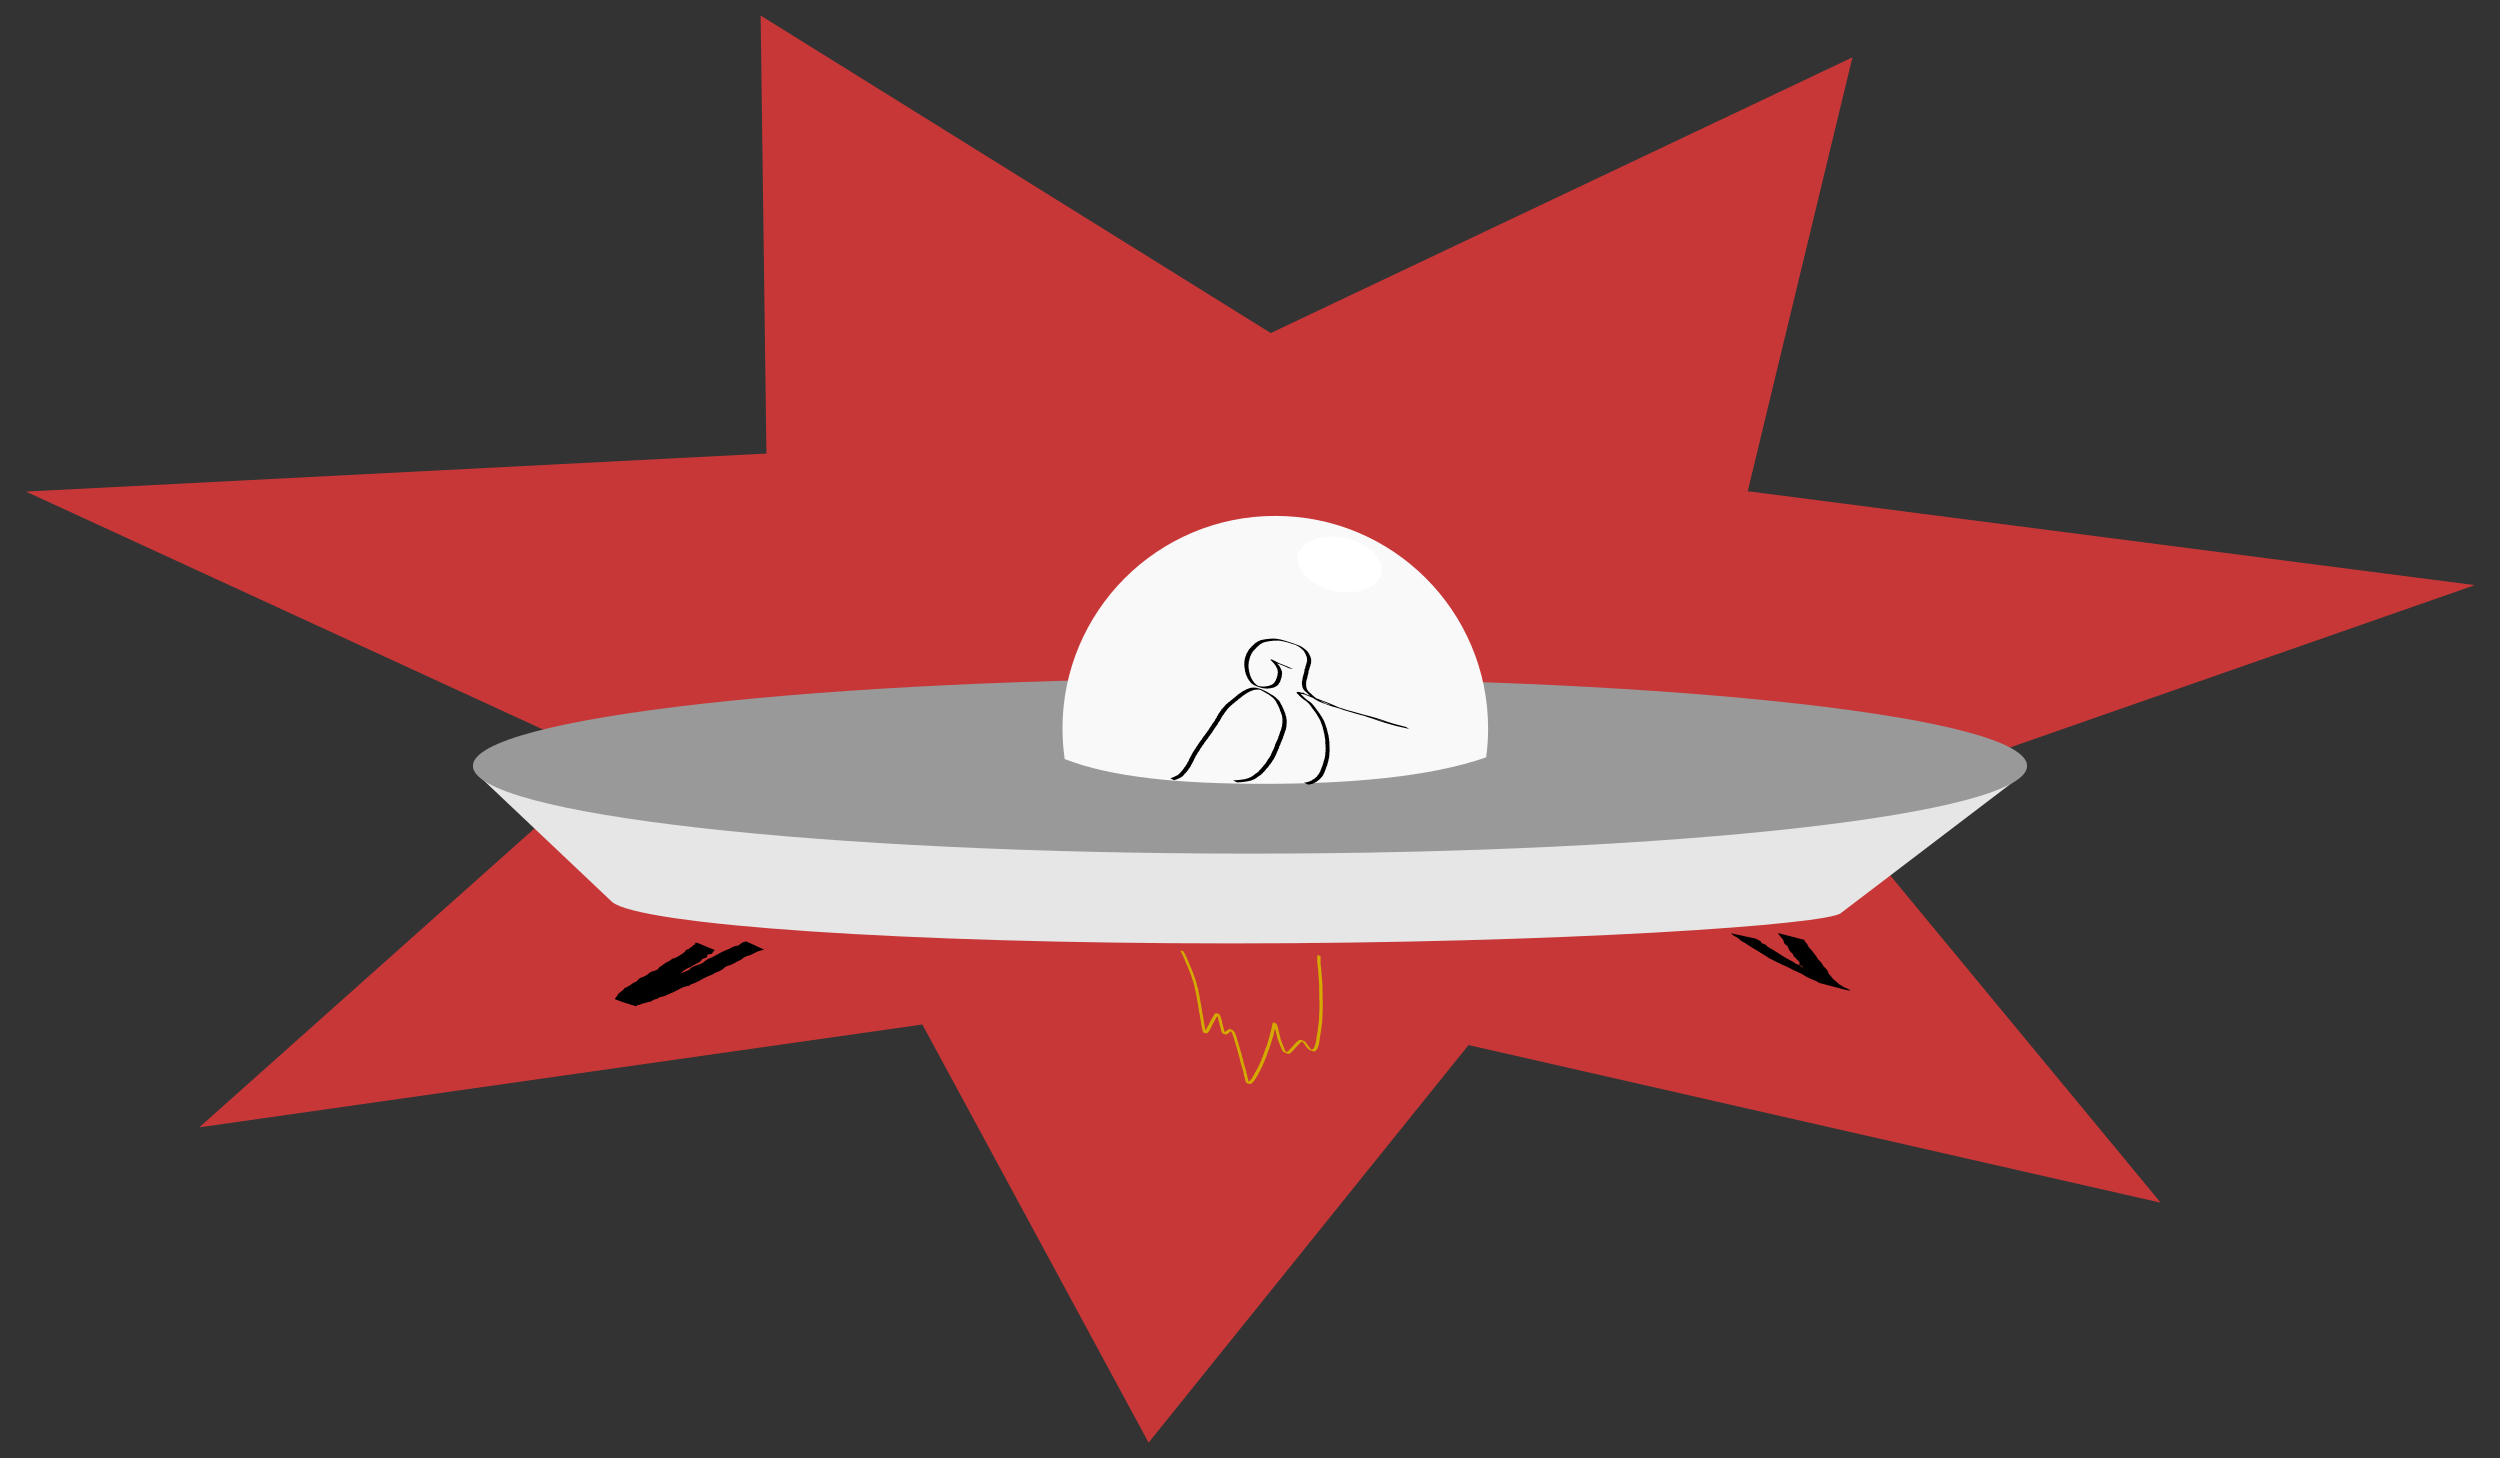 <?xml version="1.0" encoding="UTF-8" standalone="no"?>
<!-- Created with Inkscape (http://www.inkscape.org/) -->
<svg id="svg3010" xmlns:rdf="http://www.w3.org/1999/02/22-rdf-syntax-ns#" xmlns="http://www.w3.org/2000/svg" height="700" width="1200" version="1.1" xmlns:cc="http://creativecommons.org/ns#" xmlns:dc="http://purl.org/dc/elements/1.1/">
 <rect width="100%" height="100%" fill="#333333" stroke="none"/>
 <defs id="defs3012"></defs>
 <g id="layer1" transform="translate(0,-352.362)">
  <path id="path3918" transform="matrix(2.792,0,0,1.645,199.538,521.699)" fill="#c83737" d="M126,318,87.1,196-37.2,226,33.5,119-67,40.5,60.3,29.4,59.3-98.4,147-5.76,247-86.2,229,40.4,354,67.8,244,133,300,248,181,202z"/>
  <path id="path3057" fill="#e6e6e6" d="m228,723,65.8,62.3c13.4,11.1,141,19.9,297,19.9,158,0,288-9.03,293-14.7l87.4-66.5c-6.25,7.07-173,31.5-371,31.5-201,0-369-25.9-372-32.4z"/>
  <path id="path3018" fill="#999" d="m973,720c0,23.2-167,42.1-373,42.1s-373-18.8-373-42.1c0-23.2,167-42.1,373-42.1s373,18.8,373,42.1z"/>
  <path id="path3842" fill="#f9f9f9" d="m612,600c-56.3,0-102,45.7-102,102,0,4.98,0.359,9.87,1.05,14.7,22.7,8.91,55.9,11.9,95.3,11.9,40.6,0,79.5-3.14,107-12.7,0.618-4.54,0.938-9.16,0.938-13.9,0-56.3-45.7-102-102-102z"/>
  <path id="path3866" fill="#000" d="m592,727c0.216-0.169,0.463-0.066,0.707-0.075,0.125-0.005,0.245-0.057,0.37-0.068,0.258-0.058,0.492-0.014,0.75-0.014,0.216,0.001,0.441-0.088,0.659-0.101,0.182-0.054,0.381,0.027,0.563-0.019,0.047-0.012,0.061-0.089,0.109-0.095,0.125-0.016,0.251,0.037,0.376,0.033,0.099-0.003,0.327-0.083,0.422-0.114,0.36,0.07,0.696-0.093,1.04-0.132,0.211-0.024,0.424-0.005,0.635-0.02,0.199-0.316,0.602-0.145,0.885-0.267,0.05-0.022,0.062-0.09,0.093-0.136,0.1-0.015,0.199-0.029,0.299-0.044,0.23-0.103,0.496-0.048,0.682-0.239,0.04-0.041,0.042-0.121,0.095-0.145,0.094-0.044,0.209-0.018,0.309-0.044,0.074-0.02,0.139-0.063,0.208-0.095,0.319-0.009,0.462-0.317,0.712-0.434,0.451-0.21,0.09,0.072,0.403-0.206,0.168-0.175,0.376-0.292,0.565-0.436,0.062-0.047,0.104-0.118,0.169-0.16,0.388-0.251,0.159,0.043,0.37-0.297,0.082-0.039,0.163-0.078,0.245-0.117,0.035-0.059,0.046-0.141,0.104-0.179,0.091-0.059,0.214-0.043,0.311-0.09,0.298-0.143,0.093-0.137,0.333-0.319,0.076-0.058,0.169-0.088,0.253-0.132,0.039-0.064,0.058-0.145,0.117-0.192,0.256-0.206,0.307-0.041,0.508-0.304,0.049-0.064,0.052-0.153,0.085-0.227,0.117-0.258,0.095-0.195,0.322-0.379,0.133-0.105,0.279-0.204,0.378-0.345,0.046-0.066,0.054-0.157,0.109-0.216,0.067-0.071,0.173-0.096,0.245-0.162,0.076-0.069,0.227-0.317,0.282-0.404,0.054-0.063,0.107-0.126,0.161-0.189,0.079-0.05,0.174-0.081,0.236-0.151,0.051-0.059,0.041-0.154,0.087-0.217,0.052-0.07,0.141-0.105,0.198-0.172,0.036-0.042,0.21-0.352,0.239-0.403,0.43-0.041,0.201-0.351,0.431-0.554,0.327-0.288,0.363,0.035,0.447-0.574,0.201-0.163,0.328-0.364,0.47-0.57,0.046-0.067,0.127-0.111,0.156-0.187,0.028-0.075-0.035-0.171,0.007-0.24,0.048-0.08,0.155-0.105,0.232-0.158,0.164-0.182,0.167-0.492,0.316-0.677,0.266-0.331,0.351-0.103,0.437-0.65,0.376-0.127,0.327-0.353,0.476-0.663,0.038-0.079,0.05-0.176,0.112-0.237,0.365-0.358,0.31,0.081,0.272-0.445-0.039-0.226,0.224-0.288,0.277-0.459,0.028-0.091-0.054-0.194-0.026-0.285,0.056-0.18,0.28-0.269,0.35-0.444,0.034-0.086,0.022-0.184,0.033-0.276,0.197-0.12,0.097-0.361,0.193-0.519,0.055-0.09,0.175-0.124,0.237-0.209,0.104-0.143,0.253-0.573,0.287-0.751,0.314-0.232,0.18-0.677,0.363-0.959,0.271-0.416,0.228,0.04,0.194-0.483,0.243-0.193,0.074-0.533,0.183-0.763,0.043-0.091,0.159-0.131,0.206-0.219,0.044-0.081,0.031-0.183,0.059-0.271,0.027-0.087,0.071-0.168,0.106-0.252,0.064-0.072,0.151-0.13,0.191-0.217,0.037-0.082-0.004-0.186,0.031-0.269,0.035-0.084,0.123-0.135,0.171-0.212,0.128-0.208,0.234-0.461,0.313-0.692,0.163-0.126-0.002-0.348,0.087-0.486,0.054-0.085,0.199-0.08,0.253-0.165,0.046-0.072-0.005-0.172,0.015-0.255,0.019-0.081,0.084-0.146,0.101-0.227,0.018-0.087,0.001-0.177,0.002-0.265,0.075-0.55-0.057,0.024,0.232-0.443,0.05-0.081,0.085-0.398,0.122-0.479,0.199-0.278,0.121-0.13,0.237-0.444-0.085-0.28,0.106-0.466,0.16-0.72,0.017-0.081-0.019-0.173,0.016-0.248,0.289-0.623,0.134,0.264,0.215-0.442,0.061-0.071,0.148-0.127,0.183-0.214,0.008-0.248-0.015-0.29,0.083-0.519,0.153-0.359,0.248-0.324,0.192-0.746,0.133-0.844-0.089,0.325,0.189-0.474,0.029-0.083-0.011-0.181,0.018-0.263,0.03-0.083,0.131-0.131,0.152-0.217,0.045-0.18-0.034-0.37-0.045-0.555,0.028-0.08,0.072-0.157,0.084-0.241,0.013-0.09-0.017-0.182-0.008-0.272,0.007-0.076,0.103-0.425,0.113-0.501,0.013-0.098,0.009-0.394,0.009-0.493,0.086-0.245-0.032-0.495-0.015-0.741,0.005-0.072,0.056-0.138,0.056-0.21-0.002-0.16-0.064-0.315-0.071-0.475,0.071-0.479-0.221-0.931-0.174-1.39-0.005-0.074,0.001-0.15-0.017-0.221-0.053-0.214-0.149-0.298-0.238-0.499-0.109-0.246-0.1-0.455-0.214-0.71-0.013-0.3-0.184-0.482-0.322-0.726-0.043-0.075-0.06-0.162-0.1-0.238-0.043-0.082-0.138-0.143-0.15-0.235-0.009-0.067,0.062-0.121,0.094-0.181-0.051-0.086-0.102-0.173-0.154-0.259,0.01-0.064,0.053-0.131,0.031-0.192-0.037-0.102-0.147-0.162-0.196-0.258-0.034-0.067-0.016-0.152-0.048-0.22-0.195-0.425-0.164-0.049-0.158-0.427-0.091-0.195-0.312-0.448-0.387-0.643-0.02-0.052,0.022-0.114,0.004-0.166-0.029-0.084-0.245-0.359-0.292-0.421-0.009-0.062,0.004-0.132-0.028-0.185-0.054-0.089-0.157-0.14-0.219-0.224-0.211-0.286-0.025-0.117-0.132-0.39-0.032-0.081-0.221-0.358-0.266-0.426-0.053-0.406,0.044,0.036-0.256-0.424-0.035-0.053-0.01-0.132-0.043-0.187-0.098-0.165-0.347-0.413-0.474-0.576-0.194-0.02-0.121-0.217-0.205-0.306-0.07-0.074-0.176-0.106-0.248-0.178-0.038-0.038-0.035-0.107-0.075-0.144-0.33-0.219-0.196-0.1-0.418-0.34-0.045-0.051-0.083-0.11-0.136-0.152-0.325-0.257-0.271-0.13-0.556-0.379-0.044-0.038-0.068-0.096-0.112-0.134-0.142-0.122-0.306-0.216-0.457-0.325-0.221-0.289-0.551-0.387-0.846-0.576-0.495-0.319,0.567,0.192-0.425-0.246-0.464-0.279-0.914-0.551-1.38-0.83-0.429-0.263-0.88-0.496-1.32-0.741-0.42-0.259-0.881-0.452-1.34-0.642-0.685-0.274-0.683-0.271,1.46,0.506,0.065,0.024-0.133-0.04-0.201-0.058-0.28-0.073-0.443-0.093-0.742-0.2-0.405,0.071-0.826-0.195-1.23-0.051-0.447-0.048-0.862,0.068-1.3,0.106-0.144,0.078-0.311,0.015-0.46,0.056-0.103,0.028-0.169,0.138-0.271,0.168-0.154,0.045-0.317,0.057-0.472,0.1-0.075,0.021-0.149,0.042-0.224,0.063-0.052,0.032-0.099,0.077-0.157,0.096-0.086,0.028-0.187,0.001-0.267,0.043-0.048,0.025-0.038,0.108-0.081,0.141-0.111,0.086-0.398,0.123-0.511,0.145-0.074,0.033-0.154,0.055-0.223,0.098-0.358,0.222,0.089,0.048-0.329,0.246-0.223,0.105-0.411,0.187-0.621,0.322-0.069,0.041-0.138,0.081-0.207,0.122-0.05,0.051-0.088,0.116-0.149,0.152-0.316,0.19-0.21-0.014-0.444,0.236-0.045,0.048-0.051,0.134-0.108,0.166-0.092,0.052-0.207,0.047-0.311,0.07-0.086,0.277-0.401,0.145-0.545,0.375-0.033,0.052,0.006,0.144-0.044,0.18-0.084,0.061-0.208,0.031-0.304,0.07-0.065,0.026-0.115,0.082-0.172,0.123-0.18,0.029-0.111,0.223-0.198,0.31-0.056,0.056-0.147,0.062-0.212,0.108-0.054,0.038-0.088,0.102-0.142,0.14-0.301,0.158-0.163,0.068-0.417,0.264-0.22,0.092-0.308,0.313-0.513,0.427-0.08,0.045-0.178,0.053-0.253,0.105-0.055,0.038-0.084,0.103-0.125,0.155-0.069,0.041-0.139,0.081-0.208,0.121-0.008,0.065,0.011,0.14-0.025,0.194-0.071,0.108-0.807,0.537-0.959,0.627-0.09,0.031-0.215,0.015-0.271,0.092-0.045,0.062,0.067,0.155,0.041,0.227-0.032,0.087-0.343,0.205-0.391,0.245-0.57,0.47,0.478-0.193-0.318,0.28-0.033,0.056-0.043,0.133-0.098,0.167-0.09,0.055-0.21,0.037-0.306,0.08-0.04,0.018-0.293,0.241-0.319,0.279-0.034,0.052-0.02,0.13-0.061,0.178-0.05,0.059-0.131,0.082-0.197,0.122-0.046,0.208-0.491,0.274-0.575,0.361-0.045,0.046,0.024,0.142-0.017,0.192-0.562,0.674,0.004-0.36-0.316,0.273-0.076,0.039-0.152,0.079-0.228,0.118-0.019,0.064-0.006,0.148-0.056,0.192-0.079,0.069-0.212,0.045-0.294,0.111-0.059,0.048-0.05,0.147-0.096,0.207-0.397,0.509-0.032-0.169-0.3,0.382-0.053,0.061-0.107,0.122-0.16,0.184-0.099,0.042-0.221,0.051-0.298,0.127-0.106,0.105-0.016,0.32-0.113,0.433-0.716,0.826,0.12-0.444-0.362,0.327-0.565,0.516,0.137-0.192-0.212,0.374-0.436,0.708,0.043-0.39-0.339,0.316-0.251,0.464,0.206-0.055-0.212,0.368-0.049,0.058-0.1,0.114-0.148,0.173-0.1,0.123-0.182,0.22-0.244,0.368-0.057,0.138-0.046,0.284-0.171,0.393-0.071,0.062-0.168,0.085-0.251,0.128-0.141,0.28-0.278,0.575-0.473,0.824-0.054,0.069-0.135,0.12-0.174,0.198-0.038,0.075-0.033,0.165-0.049,0.248-0.07,0.06-0.167,0.1-0.211,0.181-0.04,0.073,0.011,0.174-0.024,0.25-0.037,0.081-0.138,0.12-0.18,0.199-0.039,0.072-0.024,0.164-0.056,0.239-0.046,0.109-0.214,0.314-0.284,0.404-0.007,0.08,0.022,0.173-0.022,0.241-0.053,0.081-0.17,0.096-0.24,0.163-0.357,0.341,0.059,0.052-0.237,0.419-0.461,0.57-0.011-0.228-0.324,0.379-0.122,0.796,0.1-0.322-0.228,0.422-0.034,0.076,0.031,0.172,0.001,0.25-0.042,0.111-0.394,0.442-0.486,0.546-0.048,0.064-0.096,0.127-0.144,0.191-0.029,0.071-0.041,0.152-0.087,0.214-0.051,0.069-0.145,0.097-0.196,0.165-0.045,0.06-0.035,0.151-0.083,0.209-0.342,0.408-0.139-0.125-0.281,0.374-0.172,0.089-0.161,0.299-0.271,0.428-0.064,0.075-0.179,0.098-0.234,0.179-0.047,0.069-0.029,0.164-0.056,0.243-0.09,0.261-0.099,0.218-0.314,0.394-0.353,0.419,0.004-0.05-0.236,0.409-0.036,0.069-0.103,0.12-0.137,0.19-0.033,0.068-0.022,0.154-0.063,0.218-0.548,0.857,0.135-0.486-0.277,0.361-0.685,0.544,0.227-0.235-0.264,0.357-0.057,0.068-0.172,0.074-0.22,0.148-0.042,0.064,0.013,0.161-0.024,0.228-0.246,0.206-0.15,0.086-0.294,0.357-0.181,0.248-0.355,0.517-0.573,0.735-0.058,0.058-0.151,0.084-0.186,0.158-0.034,0.071-0.002,0.158-0.003,0.238-0.464,0.38,0.014-0.071-0.264,0.376-0.101,0.1-0.239,0.222-0.312,0.348-0.035,0.062-0.027,0.149-0.077,0.199-0.066,0.067-0.167,0.086-0.251,0.13-0.038,0.045-0.245,0.278-0.268,0.338-0.025,0.068,0.01,0.15-0.021,0.216-0.052,0.113-0.351,0.382-0.448,0.476-0.379,0.402,0.059-0.095-0.231,0.34-0.233,0.35-0.266,0.254-0.346,0.71-0.243,0.068-0.309,0.299-0.473,0.449-0.058,0.053-0.156,0.062-0.199,0.128-0.037,0.059,0.001,0.141-0.015,0.208-0.017,0.068-0.056,0.128-0.084,0.193-0.063,0.05-0.143,0.085-0.188,0.151-0.043,0.063-0.029,0.152-0.063,0.22-0.035,0.071-0.095,0.127-0.142,0.19-0.054,0.064-0.126,0.117-0.164,0.192-0.036,0.072,0.003,0.179-0.053,0.237-0.079,0.081-0.207,0.092-0.311,0.138-0.029,0.073-0.069,0.143-0.087,0.22-0.019,0.079,0.008,0.167-0.023,0.242-0.032,0.076-0.116,0.119-0.158,0.19-0.038,0.066-0.03,0.157-0.08,0.214-0.317,0.359-0.225-0.083-0.255,0.38-0.06,0.151-0.218,0.222-0.303,0.35-0.039,0.059-0.032,0.145-0.079,0.198-0.059,0.068-0.176,0.074-0.223,0.15-0.513,0.822,0.552-0.355-0.184,0.406-0.033,0.219-0.16,0.434-0.293,0.61-0.051,0.067-0.13,0.108-0.179,0.176-0.05,0.069-0.078,0.152-0.117,0.227-0.057,0.074-0.113,0.149-0.17,0.223,0.002,0.222-0.265,0.295-0.319,0.479-0.031,0.104,0.063,0.224,0.024,0.325-0.133,0.352-0.389,0.097-0.47,0.772-0.045,0.085-0.09,0.17-0.136,0.255-0.019,0.091-0.017,0.19-0.058,0.275-0.042,0.086-0.136,0.138-0.184,0.221-0.166,0.286-0.126,0.409-0.372,0.693,0.047,0.275-0.321,0.49-0.383,0.648-0.033,0.083,0.05,0.189,0.008,0.267-0.31,0.21-0.198,0.077-0.352,0.384-0.143,0.211-0.098,0.475-0.258,0.678-0.055,0.07-0.149,0.103-0.199,0.176-0.009,0.013-0.133,0.419-0.138,0.435-0.653,0.237-0.121-0.065-0.322,0.342-0.245,0.497-0.132-0.159-0.302,0.345-0.024,0.07,0.024,0.161-0.018,0.222-0.049,0.072-0.149,0.09-0.223,0.135-0.028,0.237-0.237,0.335-0.356,0.517-0.036,0.055-0.035,0.134-0.083,0.179-0.065,0.06-0.186,0.046-0.236,0.119-0.04,0.058,0.006,0.141,0.009,0.212-0.073,0.041-0.158,0.065-0.219,0.122-0.046,0.044-0.055,0.115-0.09,0.168-0.151,0.226-0.391,0.426-0.621,0.561-0.185,0.034-0.106,0.23-0.19,0.322-0.054,0.059-0.16,0.052-0.21,0.115-0.039,0.049,0.006,0.133-0.028,0.185-0.04,0.061-0.126,0.076-0.177,0.127-0.044,0.044-0.069,0.104-0.103,0.155-0.271,0.017-0.227,0.289-0.409,0.406-0.242,0.156-0.373,0.086-0.477,0.384-0.109,0.016-0.226,0.006-0.328,0.048-0.056,0.023-0.067,0.104-0.118,0.137-0.288,0.182-0.457,0.108-0.723,0.408-0.428,0.119-0.913,0.253-1.27,0.531-0.106,0.011-0.216,0.002-0.318,0.033-0.058,0.017-0.091,0.081-0.145,0.108-0.206,0.104-0.457,0.133-0.682,0.166,0,0-1.92-0.918-1.92-0.918,0.971,0.024-0.214,0.039,0.428-0.074,0.119-0.021,0.25,0.037,0.361-0.01,0.1-0.043-0.045-0.31,0.177-0.273,0.827-0.043,0.032,0.066,0.491-0.134,0.275-0.12,0.584-0.118,0.799-0.369,0.215-0.073,0.407-0.172,0.613-0.267,0.121-0.056,0.213-0.172,0.341-0.211,0.102-0.031,0.211-0.027,0.316-0.041,0.228-0.148,0.255-0.274,0.405-0.389,0.166-0.127,0.316-0.134,0.444-0.374,0.158-0.366-0.069,0.06,0.303-0.252,0.048-0.04,0.042-0.119,0.08-0.169,0.122-0.161,0.331-0.262,0.477-0.397,0.057-0.111,0.076-0.246,0.162-0.335,0.056-0.057,0.145-0.07,0.205-0.123,0.162-0.143,0.162-0.389,0.413-0.444,0.02-0.062,0.025-0.132,0.061-0.187,0.038-0.059,0.114-0.086,0.155-0.143,0.131-0.181,0.019-0.194,0.202-0.344,0.068-0.056,0.19-0.05,0.231-0.128,0.037-0.069-0.027-0.154-0.041-0.231,0.376-0.279,0.544-0.712,0.867-1.04,0.106-0.463-0.047,0.025,0.233-0.39,0.043-0.063,0.037-0.15,0.079-0.214,0.094-0.146,0.296-0.211,0.369-0.369,0.036-0.079,0.01-0.173,0.015-0.259,0.411-0.372,0.063,0.035,0.196-0.442,0.09-0.322,0.542-0.47,0.622-0.812-0.143-0.597-0.095-0.013,0.164-0.479,0.044-0.079-0.006-0.185,0.023-0.271,0.085-0.258,0.323-0.489,0.452-0.724,0.033-0.09,0.168-0.472,0.224-0.551,0.063-0.09,0.178-0.137,0.233-0.232,0.051-0.089,0.025-0.209,0.075-0.299,0.051-0.091,0.173-0.132,0.216-0.227,0.04-0.087,0.012-0.191,0.018-0.286,0.147-0.295,0.078-0.208,0.294-0.449,0.056-0.062,0.135-0.108,0.172-0.183,0.126-0.252-0.04-0.417,0.334-0.59,0.008-0.018,0.177-0.398,0.19-0.417,0.048-0.065,0.13-0.101,0.179-0.166,0.126-0.169,0.191-0.406,0.304-0.584,0.054-0.058,0.108-0.117,0.163-0.175,0.042-0.062,0.076-0.131,0.126-0.186,0.058-0.065,0.153-0.096,0.197-0.171,0.04-0.067,0.012-0.158,0.039-0.231,0.074-0.197,0.172-0.251,0.324-0.388,0.063-0.575,0.167-0.293,0.433-0.6,0.155-0.178,0.019-0.492,0.306-0.59,0.08-0.257,0.207-0.318,0.364-0.519,0.039-0.05,0.052-0.117,0.089-0.169,0.041-0.058,0.115-0.092,0.142-0.157,0.026-0.063,0.005-0.136,0.008-0.204,0.176-0.111,0.24-0.117,0.338-0.298,0.031-0.056,0.022-0.133,0.063-0.182,0.052-0.063,0.161-0.067,0.204-0.137,0.32-0.52-0.405,0.103,0.204-0.354,0.131-0.295,0.275-0.236,0.417-0.489,0.068-0.122,0.048-0.284,0.128-0.398,0.046-0.066,0.127-0.1,0.19-0.15,0.199-0.404,0.531-0.711,0.741-1.11,0.134-0.088,0.3-0.168,0.379-0.322,0.033-0.065,0.007-0.151,0.045-0.213,0.133-0.213,0.382-0.251,0.368-0.581,0.126-0.11,0.268-0.204,0.386-0.324,0.216-0.22,0.206-0.577,0.498-0.74,0.12-0.425,0.303-0.263,0.442-0.525,0.037-0.07,0.003-0.161,0.027-0.236,0.047-0.148,0.179-0.283,0.273-0.397,0.048-0.067,0.088-0.139,0.143-0.201,0.058-0.066,0.151-0.103,0.192-0.18,0.04-0.075-0.004-0.179,0.039-0.252,0.048-0.081,0.164-0.102,0.217-0.18,0.543-0.816-0.456,0.314,0.249-0.441,0.057-0.062,0.115-0.124,0.172-0.187,0.021-0.071,0.011-0.159,0.061-0.213,0.065-0.071,0.211-0.048,0.256-0.133,0.042-0.079-0.06-0.175-0.045-0.263,0.027-0.162,0.231-0.279,0.338-0.361,0.086-0.459,0.224-0.25,0.407-0.569,0.039-0.068,0.02-0.163,0.067-0.226,0.055-0.074,0.149-0.108,0.223-0.162,0.045-0.069,0.09-0.138,0.135-0.207,0.044-0.067,0.083-0.139,0.133-0.202,0.052-0.066,0.14-0.107,0.173-0.184,0.032-0.075-0.012-0.166,0.009-0.245,0.06-0.232,0.27-0.416,0.393-0.612,0.059-0.06,0.117-0.121,0.176-0.182,0.011-0.083-0.018-0.183,0.035-0.248,0.067-0.083,0.218-0.065,0.285-0.149,0.134-0.167-0.085-0.589,0.162-0.721,0.096-0.051,0.219-0.069,0.287-0.153,0.054-0.067,0.011-0.176,0.044-0.256,0.033-0.079,0.114-0.132,0.149-0.21,0.124-0.276,0.008-0.49,0.374-0.61,0.058-0.445-0.055-0.014,0.248-0.359,0.049-0.055,0.045-0.142,0.083-0.205,0.146-0.241,0.403-0.249,0.301-0.582,0.069-0.049,0.133-0.107,0.207-0.148,0.086-0.048,0.201-0.049,0.271-0.118,0.214-0.213-0.115-0.231-0.012-0.461,0.073-0.163,0.392-0.102,0.462-0.272,0.085-0.166,0.268-0.428,0.398-0.561,0.062-0.064,0.162-0.086,0.214-0.158,0.044-0.061,0.01-0.161,0.059-0.218,0.065-0.075,0.173-0.099,0.259-0.148,0.29-0.36,0.528-0.757,0.9-1.05,0.085-0.101,0.143-0.231,0.251-0.306,0.075-0.052,0.177-0.054,0.251-0.107,0.053-0.038,0.071-0.112,0.118-0.156,0.065-0.061,0.315-0.203,0.385-0.245,0.013-0.062,0.003-0.134,0.04-0.185,0.205-0.288,0.77-0.325,0.99-0.625,0.034-0.053,0.078-0.1,0.101-0.159,0.024-0.061-0.017-0.156,0.037-0.194,0.091-0.064,0.227-0.015,0.327-0.064,0.061-0.029,0.079-0.113,0.131-0.156,0.332-0.272,0.103,0.051,0.304-0.288,0.191-0.079,0.436-0.202,0.571-0.37,0.041-0.05,0.03-0.132,0.075-0.178,0.107-0.109,0.304-0.1,0.383-0.253,0.374-0.255,0.73-0.49,0.992-0.859,0.344-0.343-0.099,0.053,0.435-0.238,0.322-0.176,0.03-0.097,0.215-0.321,0.089-0.107,0.263-0.122,0.327-0.26,0.386-0.318-0.113,0.051,0.471-0.201,0.819-0.353-0.391,0.09,0.198-0.323,0.091-0.064,0.218-0.045,0.327-0.067,0.058-0.043,0.115-0.086,0.173-0.128,0.108-0.091,0.199-0.202,0.316-0.28,0.262-0.174,0.549-0.281,0.752-0.538,0.099-0.026,0.202-0.037,0.296-0.078,0.127-0.055,0.191-0.222,0.325-0.26,0.127-0.035,0.275,0.035,0.394-0.02,0.057-0.026,0.03-0.122,0.046-0.183,0.109-0.016,0.218-0.032,0.327-0.048,0.229-0.424,0.791-0.402,1.21-0.53,0.013-0.052-0.006-0.128,0.04-0.155,0.155-0.09,0.373,0.01,0.532-0.073,0.04-0.021,0.017-0.106,0.059-0.12,1.01-0.323-0.102,0.21,0.456-0.071,0.641,0.048,0.228-0.107,0.612-0.114,0.111-0.002,0.22,0.037,0.331,0.034,0.058-0.001,0.112-0.031,0.168-0.047,0.085,0.003,0.17,0.007,0.255,0.011,0.453-0.069,0.899,0.079,1.36,0.067,0.844,0.135,3.27,0.895,3.28,1.1,0.506,0.169,0.96,0.43,1.43,0.684,0.429,0.261,0.908,0.444,1.31,0.746,0.427,0.31,0.908,0.524,1.35,0.811,0.263,0.119,0.562,0.254,0.792,0.435,0.04,0.031,0.054,0.089,0.094,0.12,0.571,0.438,0.078-0.041,0.425,0.312,0.093,0.058,0.186,0.116,0.28,0.173,0.032,0.045,0.053,0.1,0.096,0.134,0.095,0.075,0.213,0.115,0.31,0.188,0.173,0.129,0.258,0.341,0.424,0.477,0.184,0.12,0.338,0.192,0.473,0.361,0.034,0.042,0.04,0.104,0.078,0.143,0.072,0.074,0.174,0.116,0.247,0.189,0.046,0.046,0.071,0.109,0.106,0.164,0.078,0.068,0.157,0.136,0.235,0.204,0.18,0.421,0.617,0.698,0.649,1.18,0.171,0.205,0.285,0.394,0.39,0.639,0.027,0.063,0.025,0.142,0.069,0.195,0.081,0.1,0.223,0.143,0.291,0.252,0.03,0.048-0.018,0.111-0.028,0.167,0.061,0.075,0.138,0.139,0.183,0.224,0.058,0.109,0.026,0.25,0.071,0.365,0.029,0.074,0.087,0.135,0.114,0.21,0.158,0.429-0.176-0.088,0.208,0.421,0.048,0.078,0.096,0.155,0.145,0.233-0.008,0.064-0.046,0.131-0.024,0.191,0.036,0.099,0.142,0.161,0.188,0.256,0.031,0.065,0.007,0.148,0.038,0.213,0.226,0.483,0.181,0.044,0.186,0.47,0.201,0.306,0.248,0.605,0.392,0.931,0.04,0.09,0.11,0.165,0.144,0.257,0.027,0.074,0.025,0.155,0.038,0.233,0.005,0.233,0.018,0.482,0.117,0.698,0.043,0.094,0.12,0.171,0.162,0.266,0.066,0.151,0.046,0.332,0.136,0.476-0.004,0.145-0.05,0.29-0.031,0.433,0.012,0.09,0.068,0.17,0.087,0.258,0.017,0.077,0.003,0.16,0.021,0.237,0.148,0.621,0.072-0.068,0.117,0.498,0.121,0.68,0.017-0.162-0.045,0.445-0.009,0.085,0.04,0.167,0.042,0.252,0.001,0.08-0.041,0.157-0.035,0.236,0.038,0.535,0.142,0.022,0.007,0.497-0.054,0.26-0.033,0.501-0.062,0.764-0.01,0.087-0.04,0.172-0.038,0.259,0.015,0.995,0.096-0.375,0.027,0.555-0.235,0.422-0.081,0.382-0.14,0.773-0.026,0.177-0.195,0.552-0.18,0.763-0.193,0.305-0.148,0.136-0.127,0.508-0.041,0.091-0.169,0.114-0.228,0.194-0.16,0.215-0.179,0.527-0.11,0.771-0.154,0.199-0.276,0.424-0.33,0.676-0.018,0.083,0.015,0.174-0.014,0.254-0.271,0.761-0.066-0.359-0.186,0.447-0.076,0.098-0.258,0.298-0.27,0.438-0.008,0.097,0.074,0.188,0.062,0.284-0.011,0.086-0.304,0.55-0.28,0.681-0.333,0.478-0.006-0.054-0.2,0.47-0.151,0.41-0.108,0.025-0.209,0.439-0.02,0.083,0.003,0.175-0.032,0.253-0.036,0.08-0.114,0.134-0.17,0.202-0.257,0.778,0.116-0.305-0.198,0.456-0.033,0.081-0.037,0.173-0.075,0.252-0.039,0.081-0.123,0.138-0.154,0.223-0.061,0.168,0.021,0.369-0.088,0.529-0.092,0.159-0.164,0.33-0.26,0.487-0.048,0.078-0.125,0.138-0.164,0.22-0.037,0.08-0.031,0.174-0.06,0.258-0.21,0.602-0.033-0.141-0.166,0.491-0.33,0.759,0.096-0.322-0.082,0.52-0.116,0.551-0.132-0.073-0.382,0.415-0.042,0.083,0.028,0.186,0.017,0.278-0.01,0.085-0.054,0.162-0.081,0.244-0.167,0.328-0.067,0.172-0.303,0.466-0.169,0.323-0.153,0.75-0.433,1.03-0.029,0.085-0.065,0.167-0.086,0.254-0.021,0.087-0.005,0.183-0.042,0.264-0.04,0.087-0.131,0.141-0.182,0.223-0.138,0.221-0.199,0.497-0.336,0.72-0.082,0.158-0.204,0.294-0.281,0.455-0.037,0.078-0.032,0.171-0.066,0.25-0.036,0.084-0.106,0.15-0.141,0.235-0.034,0.083-0.012,0.189-0.064,0.263-0.061,0.085-0.169,0.123-0.254,0.185-0.053,0.073-0.1,0.151-0.158,0.219-0.06,0.071-0.167,0.111-0.198,0.199-0.031,0.091,0.08,0.203,0.032,0.287-0.054,0.095-0.212,0.079-0.287,0.157-0.115,0.12-0.033,0.367-0.239,0.436-0.111,0.378-0.281,0.492-0.503,0.797-0.047,0.065-0.067,0.156-0.133,0.202-0.098,0.067-0.224,0.079-0.336,0.119,0.006,0.09,0.049,0.184,0.019,0.269-0.029,0.081-0.127,0.116-0.181,0.183-0.273,0.337,0.024,0.068-0.285,0.381-0.059,0.059-0.151,0.091-0.187,0.166-0.034,0.071-0.004,0.158-0.007,0.236-0.186,0.212-0.429,0.31-0.621,0.507-0.163,0.168-0.24,0.435-0.447,0.571-0.335,0.378-0.56,0.843-0.971,1.16-0.032,0.023-0.421,0.3-0.442,0.331-0.045,0.068,0.003,0.177-0.049,0.24-0.068,0.082-0.206,0.077-0.28,0.153-0.493,0.509,0.449-0.05-0.358,0.364-0.108,0.159-0.528,0.548-0.691,0.648-0.155,0.095-0.359,0.095-0.489,0.24-0.255,0.315,0.009,0.046-0.424,0.278-0.27,0.144-0.484,0.403-0.726,0.586-0.258,0.295,0.029,0.021-0.398,0.226-0.058,0.028-0.093,0.091-0.149,0.123-0.073,0.041-0.177,0.031-0.234,0.092-0.041,0.044,0.03,0.145-0.02,0.18-0.086,0.061-0.208,0.038-0.313,0.057-0.073,0.03-0.146,0.06-0.219,0.091-0.051,0.042-0.095,0.096-0.153,0.127-0.281,0.147-0.63,0.154-0.889,0.359-0.912,0.228,0.307-0.094-0.458,0.158-0.256,0.084-0.524,0.104-0.786,0.153-0.078,0.015-0.152,0.043-0.228,0.064-0.304,0.141-0.488,0.017-0.773,0.125-0.053,0.02-0.084,0.089-0.14,0.099-0.2,0.036-0.411-0.063-0.609,0.019-0.3,0.112-0.62,0.167-0.939,0.169-0.12,0.001-0.239-0.038-0.359-0.03-0.06,0.004-0.112,0.044-0.167,0.066-0.478,0.04-0.944,0.189-1.43,0.114-0.382,0.009-0.755,0.108-1.13,0.097,0,0-1.86-0.913-1.86-0.913z"/>
  <path id="path3868" fill="#000" d="m626,728c0.339-0.051,0.683-0.073,1.03-0.101,0.16-0.003,0.369-0.123,0.512-0.142,0.31-0.042,0.323,0.06,0.492-0.187,0.217-0.069,0.436-0.025,0.634-0.151,0.045-0.029,0.076-0.079,0.125-0.101,0.364-0.168,0.107,0.059,0.328-0.168,0.079-0.018,0.158-0.039,0.237-0.055,0.225-0.047,0.357-0.072,0.49-0.273,0.029-0.043,0.023-0.111,0.064-0.143,0.06-0.046,0.144-0.049,0.215-0.074,0.068-0.028,0.136-0.057,0.204-0.085,0.011-0.052-0.011-0.127,0.033-0.157,0.207-0.142,0.3,0.037,0.471-0.149,0.274-0.297-0.362-0.076,0.319-0.221,0.093-0.163,0.154-0.309,0.323-0.408,0.065-0.038,0.152-0.041,0.208-0.093,0.335-0.316-0.404-0.024,0.326-0.236,0.148-0.76-0.146,0.52,0.228-0.292,0.031-0.067-0.08-0.156-0.039-0.218,0.167-0.255,0.336,0.068,0.449-0.48,0.562-0.33,0.003,0.073,0.286-0.342,0.046-0.067,0.15-0.081,0.191-0.151,0.037-0.063,0.003-0.149,0.026-0.218,0.017-0.051,0.205-0.324,0.232-0.364,0.031-0.068,0.047-0.145,0.093-0.203,0.054-0.069,0.15-0.097,0.2-0.169,0.068-0.097,0.08-0.336,0.105-0.443,0.049-0.218,0.068-0.224,0.168-0.422,0.165-0.168,0.088-0.45,0.206-0.635,0.217-0.339,0.317-0.096,0.187-0.637,0.296-0.134,0.224-0.346,0.331-0.587,0.031-0.07,0.113-0.111,0.136-0.184-0.006-0.308-0.037-0.163,0.087-0.435,0.032-0.067,0.065-0.134,0.097-0.201-0.01-0.081-0.058-0.166-0.031-0.242,0.027-0.076,0.144-0.092,0.176-0.167,0.031-0.071-0.025-0.158-0.003-0.233,0.167-0.251,0.107-0.115,0.181-0.405-0.179-0.439,0.185-0.524,0.233-0.858,0.063-0.439-0.151-0.083,0.138-0.444,0.061-0.149,0.012-0.325,0.069-0.475,0.029-0.076,0.114-0.125,0.136-0.204,0.023-0.082-0.018-0.171-0.007-0.256,0.01-0.08,0.044-0.155,0.066-0.232,0.009-0.083,0.017-0.165,0.026-0.247-0.004-0.087-0.028-0.176-0.011-0.261,0.016-0.081,0.079-0.145,0.105-0.223,0.107-0.312,0.105-0.697,0.073-1.02-0.184-0.418,0.117-0.466,0.167-0.734,0.035-0.184-0.089-0.369-0.082-0.557,0.003-0.084,0.038-0.164,0.057-0.247-0.03-0.099-0.1-0.193-0.091-0.296,0.049-0.53,0.246,0.095,0.209-0.464-0.006-0.1-0.074-0.186-0.105-0.282-0.09-0.276-0.071-0.24-0.096-0.517,0.13-0.441,0.044-0.016,0.011-0.512-0.032-0.174,0.07-0.34,0.06-0.512-0.012-0.217-0.123-0.411-0.209-0.603,0.282-0.41,0.019-0.467,0.007-0.805-0.003-0.085,0.071-0.157,0.088-0.241,0.04-0.2-0.004-0.313-0.043-0.509-0.006-0.084-0.005-0.168-0.018-0.25-0.037-0.242-0.094-0.477-0.092-0.725,0.001-0.073,0.055-0.15,0.027-0.217-0.049-0.119-0.16-0.201-0.241-0.302,0.025-0.069,0.07-0.134,0.076-0.207,0.018-0.192-0.093-0.961-0.156-1.15,0.011-0.16-0.097-0.292-0.117-0.443-0.009-0.067,0.036-0.138,0.016-0.202-0.029-0.097-0.115-0.167-0.157-0.259-0.061-0.134-0.078-0.284-0.119-0.426,0.04-0.229,0.119-0.408-0.029-0.623-0.07-0.102-0.205-0.156-0.254-0.269-0.025-0.058,0.064-0.114,0.064-0.177-0-0.076-0.043-0.146-0.064-0.218-0.015-0.072-0.029-0.145-0.044-0.217-0.031-0.072-0.077-0.139-0.093-0.216-0.098-0.462,0.229-0.273-0.216-0.833,0.002-0.229-0.146-0.412-0.21-0.616-0.018-0.059,0.001-0.124-0.016-0.184-0.017-0.062-0.163-0.348-0.193-0.409-0.05-0.072-0.132-0.13-0.15-0.216-0.012-0.057,0.079-0.101,0.072-0.158-0.019-0.178-0.286-0.409-0.301-0.752-0.13-0.16-0.144-0.383-0.23-0.558-0.111-0.225-0.272-0.326-0.315-0.581-0.275-0.364-0.435-0.774-0.676-1.16-0.027-0.062-0.039-0.132-0.08-0.185-0.069-0.09-0.176-0.147-0.245-0.238-0.194-0.257,0.031-0.091-0.07-0.356-0.004-0.011-0.291-0.404-0.293-0.407-0.275-0.383-0.57-0.742-0.784-1.16-0.089-0.239-0.33-0.355-0.476-0.548-0.038-0.05-0.046-0.117-0.079-0.17-0.115-0.186-0.2-0.229-0.378-0.379,0.057-0.232,0.046-0.038-0.141-0.306-0.029-0.041-0.036-0.093-0.053-0.139-0.091-0.067-0.195-0.12-0.272-0.202-0.039-0.042-0.034-0.111-0.066-0.159-0.041-0.063-0.1-0.112-0.15-0.168-0.055-0.317-0.301-0.424-0.467-0.65-0.032-0.044-0.019-0.108-0.043-0.157-0.029-0.06-0.077-0.11-0.115-0.164-0.216-0.396-0.648-0.624-0.881-0.998-0.281-0.399,0.118,0.14-0.302-0.31-0.029-0.032-0.028-0.086-0.06-0.115-0.078-0.069-0.181-0.105-0.263-0.171-0.09-0.072-0.158-0.169-0.246-0.242-0.344-0.23-0.645-0.535-1-0.72-0.219-0.213-0.513-0.318-0.756-0.494-0.094-0.068-0.15-0.178-0.235-0.257-0.034-0.042-0.057-0.095-0.101-0.126-0.103-0.07-0.231-0.101-0.334-0.171-0.047-0.032-0.069-0.092-0.111-0.13-0.152-0.141-0.295-0.279-0.447-0.422-0.074-0.053-0.167-0.088-0.223-0.16-0.024-0.03,0.035-0.087,0.008-0.115-0.141-0.148-0.367-0.16-0.486-0.339-0.019-0.029,0.018-0.066,0.027-0.099-0.066-0.054-0.131-0.108-0.197-0.162-0.29-0.269-0.597-0.514-0.86-0.812-0.037-0.043-0.074-0.087-0.111-0.13,0.011-0.027,0.042-0.054,0.032-0.081-0.091-0.243-0.222-0.077,0.147-0.347-0.061-0.201-0.04-0.026,0.192-0.066,0.023-0.004-0.013-0.06,0.009-0.07,0.08-0.035,0.329,0.016,0.405,0.029,0.268,0.039,0.181,0.048,0.465,0.098,0.02,0.004,0.038-0.026,0.058-0.021,0.37,0.093,0.166,0.132,0.335,0.09,0.362,0.114,0.741,0.186,1.08,0.322,0.683-0.48,0.011-0.02,2.27,0.823,2.22,0.826-6.27-2.34,0.687,0.255,0.064,0.024,0.258,0.094,0.193,0.071-3.74-1.34-0.27-0.107,0.951,0.374,0.378,0.151,0.78,0.331,1.25,0.496,0.362,0.194,0.753,0.315,1.13,0.478,0.108,0.035,0.429,0.144,0.323,0.105-4.14-1.51-0.151-0.093,1.09,0.43,0.816,0.354,2.94,1.12-0.76-0.257,0.792,0.29,1.59,0.577,2.38,0.87,0.065,0.024,0.128,0.052,0.191,0.079,0.052,0.022,0.208,0.085,0.155,0.066-4.01-1.47-0.712-0.238,0.646,0.236-4.34-1.67,0.031,0.106,1.35,0.508,0.416,0.198,0.855,0.377,1.29,0.528,0.421,0.164,0.833,0.361,1.25,0.532,0.486,0.182,0.902,0.421,1.4,0.6,0.495,0.247,1.03,0.401,1.52,0.668,0.594,0.238,1.18,0.506,1.79,0.7-0.591-0.218-2.36-0.881-1.77-0.655,0.753,0.29,1.51,0.566,2.27,0.845,1.41,0.521-2.4-0.859-1.19-0.466,0.124,0.04,0.244,0.09,0.366,0.135,0.575,0.191,1.16,0.336,1.74,0.516,0.562,0.176,1.13,0.298,1.69,0.481,0.546,0.171,1.11,0.291,1.66,0.423,0.647,0.23,1.33,0.348,1.97,0.57,0.661,0.151,1.29,0.422,1.96,0.553,0.611,0.233,1.24,0.405,1.86,0.631,0.616,0.254,1.26,0.41,1.89,0.607,1.32,0.386,2.59,0.928,3.9,1.37-0.551-0.2-1.1-0.399-1.65-0.6-0.098-0.036,0.198,0.069,0.296,0.104,0.749,0.269,1.5,0.545,2.25,0.809,0.574,0.202-1.15-0.409-1.71-0.622-0.18-0.067,0.367,0.115,0.548,0.179,0.523,0.177,1.05,0.336,1.57,0.523,0.502,0.15,0.989,0.324,1.49,0.477,0.437,0.025,0.841,0.319,1.27,0.337,0.464,0.16,0.933,0.323,1.41,0.432,0.42,0.085,0.83,0.211,1.24,0.35,0.428,0.14,0.869,0.218,1.3,0.34,0.108,0.038,0.217,0.075,0.325,0.113,0.019-0.012,0.036-0.041,0.059-0.037,0.117,0.021,0.225,0.077,0.34,0.109,0.203,0.056,0.414,0.067,0.619,0.114,0.287,0.143,0.61,0.104,0.911,0.184,0.451,0.12,0.213,0.146,0.455,0.102,0.486,0.128,0.981,0.218,1.46,0.363,0.252-0.02,0.467,0.093,0.704,0.157,0.198,0.054,0.408,0.069,0.608,0.122,0.9,0.173,1.44,0.64,2.34,1.15-0.26-0.071-0.522-0.136-0.782-0.209-0.352-0.077-0.7-0.184-1.04-0.305-0.372-0.056-0.734-0.159-1.09-0.279-0.4-0.098-0.804-0.171-1.19-0.303-0.462-0.116-0.914-0.226-1.37-0.389-0.397-0.092-0.79-0.191-1.18-0.323-0.465-0.145-0.925-0.306-1.39-0.449-0.434-0.131-0.853-0.305-1.29-0.428-0.452-0.174-0.911-0.298-1.36-0.473-0.443-0.111-0.86-0.303-1.3-0.429-0.446-0.154-0.889-0.293-1.34-0.443-0.43-0.133-0.863-0.251-1.29-0.376-0.433-0.053-0.845-0.358-1.28-0.353-0.436-0.105-0.887-0.373-1.34-0.376-0.448-0.141-0.905-0.287-1.37-0.378-0.426-0.124-0.866-0.211-1.29-0.329-0.45-0.11-0.88-0.234-1.33-0.342-0.316-0.027-0.613-0.181-0.923-0.255-0.115-0.028-0.237-0.022-0.353-0.049-0.24-0.119-0.532-0.081-0.778-0.163-0.225-0.076-0.442-0.177-0.665-0.258-0.011,0.013-0.018,0.041-0.034,0.038-0.1-0.018-0.192-0.07-0.291-0.096-0.281-0.074-0.563-0.137-0.84-0.232-0.231-0.026-1.04-0.358-1.13-0.306-0.463-0.178-0.939-0.307-1.41-0.477-0.407-0.135-0.824-0.25-1.23-0.398-0.408-0.125-0.814-0.254-1.22-0.392-0.44-0.148-0.904-0.278-1.38-0.412-0.468-0.188-0.961-0.283-1.44-0.438-0.453-0.128-0.912-0.253-1.36-0.411-0.421-0.115-0.83-0.251-1.25-0.367-0.401-0.139-0.811-0.254-1.23-0.331-0.475-0.155-0.949-0.296-1.42-0.474-1.4-0.389-5.11-1.84-1.09-0.352-0.92-0.638-2.12-0.638-3.07-1.2-0.457-0.181-0.888-0.402-1.34-0.594-0.263-0.244-0.639-0.317-0.921-0.537-0.302-0.251-0.74-0.307-1-0.61-0.332-0.218-0.669-0.416-0.996-0.643-0.083-0.047-0.166-0.093-0.248-0.14,0.003-0.025,0.028-0.058,0.009-0.074-0.083-0.068-0.201-0.085-0.285-0.152-0.021-0.017,0.011-0.062-0.008-0.081-0.105-0.107-0.248-0.169-0.369-0.258-0.115-0.178-0.335-0.229-0.471-0.385-0.022-0.026-0.012-0.072-0.037-0.096-0.117-0.112-0.263-0.191-0.383-0.3-0.177-0.147-0.28-0.355-0.463-0.491-0.075-0.056-0.166-0.091-0.232-0.156-0.024-0.023-0.017-0.065-0.026-0.097-0.079-0.045-0.157-0.09-0.235-0.135-0.002-0.031,0.017-0.073-0.007-0.093-0.086-0.073-0.206-0.098-0.296-0.166-0.106-0.08-0.276-0.308-0.371-0.414-0.325-0.297-0.614-0.566-0.796-0.972-0.044-0.067-0.099-0.128-0.131-0.201-0.192-0.432,0.147,0.08-0.129-0.392-0.05-0.085-0.145-0.144-0.172-0.239-0.017-0.061,0.036-0.121,0.053-0.181-0.031-0.077-0.062-0.153-0.093-0.23-0.374-0.729-0.01,0.154-0.012-0.426-0.001-0.173-0.158-0.314-0.18-0.485-0.081-0.61,0.127,0.219-0.063-0.455,0.082-0.131,0.012-0.286,0.051-0.422,0.019-0.068,0.11-0.114,0.104-0.184-0.008-0.1-0.13-0.167-0.14-0.267-0.007-0.071,0.065-0.127,0.096-0.191,0.031-0.063,0.06-0.126,0.09-0.189-0.002-0.696-0.024,0.235,0.07-0.418,0.011-0.073-0.026-0.149-0.01-0.222,0.015-0.068,0.077-0.118,0.098-0.184,0.009-0.029,0.045-0.399,0.048-0.427,0.118-0.098,0.003-0.566,0.032-0.65,0.027-0.075,0.142-0.091,0.172-0.165-0.015-0.295-0.041-0.156,0.07-0.418-0.033-0.16,0.114-0.261,0.142-0.4,0.015-0.076-0.028-0.158-0.008-0.232,0.019-0.07,0.101-0.113,0.119-0.184,0.134-0.539-0.206,0.056,0.106-0.416,0.025-0.068,0.049-0.136,0.074-0.204,0.001-0.077-0.019-0.158,0.004-0.232,0.023-0.073,0.109-0.117,0.128-0.192,0.073-0.286-0.115-0.31,0.071-0.691,0.13-0.177-0.089-0.337-0.059-0.503,0.029-0.16,0.242-0.238,0.288-0.394,0.136-0.46-0.179-0.055,0.184-0.428,0.114-0.177-0.12-0.346-0.074-0.512,0.023-0.084,0.159-0.095,0.192-0.175,0.129-0.313-0.224-0.211,0.297-0.608-0.037-0.093-0.12-0.179-0.111-0.279,0.007-0.078,0.116-0.11,0.153-0.18,0.041-0.078,0.157-0.77,0.165-0.883,0.012-0.076,0.025-0.152,0.037-0.228,0.058-0.061,0.153-0.101,0.174-0.183,0.022-0.085-0.057-0.169-0.058-0.257-0.001-0.076,0.048-0.146,0.052-0.222,0.006-0.107-0.05-0.385-0.069-0.49,0.049-0.469-0.033-0.93-0.199-1.37-0.192-0.641,0.088,0.2-0.255-0.496-0.033-0.067-0.029-0.146-0.05-0.217-0.071-0.23-0.203-0.398-0.255-0.634-0.241-0.585,0.146,0.278-0.307-0.416-0.031-0.047-0-0.117-0.026-0.167-0.036-0.071-0.109-0.118-0.153-0.185-0.06-0.093-0.086-0.211-0.116-0.316-0.308-0.337-0.576-0.701-0.942-0.983-0.176-0.167-0.394-0.275-0.555-0.459-0.032-0.037-0.048-0.088-0.086-0.119-0.405-0.327-0.171-0.024-0.356-0.289-0.2-0.206-0.496-0.276-0.724-0.436-0.027-0.019-0.018-0.068-0.044-0.088-0.088-0.068-0.524-0.248-0.573-0.269-0.16-0.159-0.398-0.195-0.581-0.306-0.021-0.013-0.002-0.058-0.023-0.069-0.396-0.148-0.242-0.069-0.478-0.202,0.214,0.087-0.861-0.337-0.644-0.257,0.554,0.203,1.11,0.401,1.66,0.609,0.058,0.022-0.121-0.029-0.18-0.05-0.731-0.265-1.46-0.538-2.19-0.807,3.48,1.2,1.27,0.48,0.437,0.256-0.56-0.183-1.12-0.373-1.68-0.554-0.478-0.082-0.941-0.306-1.42-0.419-0.507-0.067-0.973-0.238-1.47-0.372-0.484-0.08-0.958-0.2-1.45-0.255-0.28,0.004-0.546-0.088-0.82-0.118-0.055-0.006-0.109,0.026-0.164,0.024-0.201-0.006-0.399-0.047-0.598-0.064-0.041,0.023-0.076,0.065-0.123,0.069-0.105,0.01-0.211-0.03-0.317-0.027-0.063,0.002-0.12,0.043-0.183,0.043-0.119,0-0.235-0.036-0.353-0.042-0.175-0.009-0.35,0.015-0.525,0.023-0.344,0.022-0.712,0.003-1.05,0.084-0.063,0.015-0.119,0.061-0.184,0.066-0.129,0.008-0.258-0.019-0.387-0.028-0.239,0.173-0.536,0.041-0.795,0.101-0.054,0.013-0.076,0.09-0.13,0.102-0.406,0.005-0.225-0.026-0.547,0.064-0.32,0.136-0.68,0.105-1.02,0.165-0.14,0.025-0.268,0.094-0.402,0.141-0.078,0.018-0.157,0.035-0.235,0.052-0.047,0.034-0.087,0.083-0.142,0.1-0.092,0.028-0.194,0.007-0.286,0.032-0.174,0.046-0.378,0.171-0.527,0.271-0.065,0.028-0.138,0.041-0.195,0.083-0.044,0.033-0.053,0.099-0.097,0.133-0.253,0.196-0.138-0.016-0.433,0.161-0.592,0.356,0.654-0.117-0.367,0.225-0.147,0.252-0.398,0.424-0.626,0.597-0.066,0.05-0.155,0.071-0.21,0.133-0.046,0.051-0.052,0.127-0.079,0.19-0.338-0.006-0.271,0.313-0.492,0.444-0.394,0.234-0.25-0.061-0.474,0.438-0.205,0.1-0.232,0.32-0.421,0.441-0.284,0.183-0.306,0.1-0.372,0.46-0.126,0.184-0.381,0.244-0.522,0.407-0.043,0.051-0.047,0.127-0.086,0.181-0.353,0.475,0.003-0.167-0.256,0.337-0.016,0.069-0.002,0.152-0.048,0.207-0.057,0.068-0.172,0.066-0.232,0.131-0.435,0.47,0.296-0.087-0.111,0.404-0.363,0.438-0.168-0.172-0.285,0.33-0.144,0.532,0.064-0.13-0.192,0.373-0.066,0.13-0.003,0.304-0.074,0.431-0.264,0.465-0.184-0.166-0.204,0.378-0.032,0.065-0.074,0.125-0.095,0.194-0.044,0.141-0.04,0.293-0.074,0.437-0.052,0.221-0.167,0.4-0.247,0.612,0.035,0.155-0.066,0.294-0.069,0.443-0.002,0.085,0.074,0.174,0.039,0.251-0.039,0.084-0.183,0.079-0.228,0.16-0.039,0.071,0.016,0.164,0.006,0.244-0.009,0.077-0.042,0.149-0.063,0.223,0.073,0.25,0.001,0.482-0.029,0.728-0.01,0.08,0.006,0.162-0.011,0.241-0.017,0.077-0.085,0.139-0.09,0.217-0.007,0.091,0.037,0.178,0.055,0.267-0.026,0.075-0.071,0.147-0.078,0.226-0.008,0.089,0.023,0.176,0.035,0.264,0.046,0.332,0.097,0.678,0.01,1-0.033,0.217,0.201,0.344,0.226,0.537,0.009,0.074-0.081,0.132-0.085,0.206-0.005,0.086,0.058,0.166,0.06,0.253,0.015,0.475-0.179-0.103,0.063,0.451,0.136,0.206,0.091,0.467,0.156,0.688,0.076,0.257,0.191,0.389,0.183,0.668,0.144,0.428,0.218,0.852,0.378,1.27,0.021,0.03,0.307,0.425,0.319,0.462,0.017,0.054-0.046,0.112-0.032,0.166,0.065,0.245,0.244,0.29,0.267,0.583,0.202,0.191,0.229,0.156,0.294,0.388,0.014,0.048-0.002,0.104,0.022,0.148,0.124,0.226,0.377,0.256,0.391,0.526,0.223,0.158,0.296,0.447,0.478,0.638,0.061,0.065,0.157,0.096,0.206,0.17,0.023,0.034-0.008,0.082-0.012,0.123,0.13,0.13,0.322,0.186,0.454,0.314,0.262,0.254-0.17-0.013,0.181,0.244,0.148,0.109,0.316,0.187,0.471,0.287,0.068,0.044,0.136,0.087,0.203,0.131-0.012,0.022-0.057,0.052-0.037,0.067,0.096,0.067,0.219,0.084,0.324,0.136,0.187,0.092,0.354,0.211,0.547,0.298,0.613,0.359,1.92,0.781-1.23-0.401-0.115-0.043,0.234,0.079,0.355,0.099,0.47,0.173,0.97,0.217,1.45,0.324,0.462,0.091,0.929,0.071,1.4,0.099,0.225,0.081,0.447-0.028,0.665-0.032,0.108-0.002,0.216,0.042,0.323,0.03,0.045-0.005,0.068-0.064,0.111-0.078,0.07-0.022,0.145-0.017,0.217-0.025,0.466,0.005,0.871-0.209,1.33-0.218,0.083-0.009,0.172,0.003,0.25-0.027,0.044-0.017,0.062-0.072,0.093-0.108,0.052-0.026,0.102-0.056,0.156-0.077,0.219-0.085,0.414-0.054,0.608-0.193,0.283-0.015,0.431-0.255,0.67-0.359,0.071-0.031,0.159-0.029,0.219-0.077,0.043-0.035,0.044-0.102,0.066-0.153,0.082-0.025,0.181-0.02,0.246-0.076,0.043-0.037,0.005-0.12,0.037-0.168,0.077-0.113,0.259-0.127,0.328-0.244,0.293-0.497-0.333,0.122,0.163-0.319,0.342-0.705-0.256,0.463,0.267-0.31,0.037-0.056,0.015-0.135,0.043-0.196,0.09-0.196,0.243-0.363,0.409-0.492-0.024-0.083-0.08-0.164-0.072-0.25,0.011-0.12,0.277-0.453,0.326-0.57,0.386-0.919-0.332,0.473,0.147-0.424-0.017-0.086-0.064-0.173-0.05-0.26,0.013-0.076,0.094-0.123,0.127-0.192,0.065-0.134,0.091-0.284,0.155-0.419,0.033-0.069,0.102-0.125,0.108-0.201,0.007-0.092-0.05-0.178-0.074-0.267-0.034-0.237,0.1-0.421,0.121-0.651,0.007-0.074-0.015-0.151,0.004-0.223,0.11-0.406,0.164,0.037,0.052-0.419-0.024-0.081-0.059-0.159-0.07-0.243-0.037-0.266,0.054-0.18,0.008-0.454-0.04-0.237-0.153-0.502-0.24-0.726-0.035-0.428,0.035-0.025-0.188-0.472-0.034-0.068-0.025-0.154-0.064-0.22-0.056-0.093-0.166-0.149-0.216-0.246-0.315-0.603,0.538,0.371-0.24-0.424-0.024-0.324,0.032-0.047-0.187-0.383-0.035-0.053-0.034-0.125-0.073-0.175-0.062-0.078-0.16-0.123-0.224-0.2-0.041-0.049-0.059-0.114-0.089-0.171-0.049-0.057-0.099-0.115-0.148-0.172-0.07-0.271-0.37-0.339-0.529-0.538-0.027-0.034-0.001-0.091-0.023-0.129-0.07-0.12-0.183-0.209-0.271-0.316-0.687-0.469,0.026,0.067-0.318-0.296-0.051-0.053-0.126-0.08-0.175-0.135-0.023-0.026-0.005-0.076-0.031-0.098-0.254-0.137-0.155-0.062-0.313-0.202-0.033-0.027-0.151-0.151-0.145-0.193,0.105-0.751,1.49,0.316,2.21,0.546,0.205,0.102,0.394,0.252,0.641,0.354,0.234,0.191,0.532,0.254,0.797,0.393,0.228,0.192,0.56,0.225,0.788,0.403,0.433,0.139,0.845,0.328,1.28,0.473,0.324,0.177,0.69,0.3,1.04,0.442,0.432,0.145,0.84,0.35,1.27,0.507,0.343,0.15,0.68,0.286,1.02,0.444,0.252,0.064,0.47,0.228,0.707,0.321,0.486,0.19,0.205,0.015,0.454,0.185,0.196,0.129,0.421,0.167,0.61,0.317,0,0-1.98-0.404-1.98-0.404-0.259-0.112-0.497-0.255-0.767-0.348-0.334-0.169-0.699-0.273-1.02-0.471-0.4-0.137-0.791-0.314-1.18-0.476-0.389-0.166-0.781-0.325-1.17-0.48-0.373-0.208-0.82-0.262-1.2-0.469-0.382-0.148-0.761-0.303-1.14-0.462-0.312-0.134-0.58-0.317-0.898-0.431-0.16-0.085-0.312-0.138-0.476-0.218-0.021-0.011-0.031-0.036-0.046-0.055-0.001-0.013,0.009-0.032-0.002-0.039-0.054-0.035-0.118-0.052-0.178-0.079-0.169-0.153-0.404-0.181-0.588-0.323,0.611,0.18,1.21,0.395,1.83,0.539,0.037,0.009,0.006-0.097,0.043-0.106,0.092-0.023,0.335,0.12,0.159,0.121,0.124,0.105,0.298,0.196,0.406,0.311,0.028,0.03,0.018,0.084,0.047,0.112,0.336,0.334,0.164,0.01,0.293,0.299,0.121,0.12,0.264,0.218,0.377,0.345,0.039,0.043,0.068,0.096,0.086,0.151,0.014,0.042-0.025,0.102,0.006,0.134,0.406,0.419,0.303,0.024,0.36,0.364,0.088,0.07,0.176,0.14,0.265,0.21,0.006,0.051-0.012,0.11,0.017,0.152,0.059,0.087,0.163,0.134,0.231,0.214,0.139,0.163,0.277,0.378,0.315,0.589,0.537,0.64-0.008-0.096,0.221,0.43,0.039,0.09,0.119,0.157,0.167,0.243,0.124,0.224,0.176,0.485,0.271,0.72,0.057,0.234,0.332,0.819,0.312,1.02-0.008,0.079-0.124,0.128-0.118,0.207,0.008,0.105,0.104,0.184,0.155,0.277-0.3,0.446,0.013-0.109-0.081,0.426-0.013,0.073-0.108,0.116-0.118,0.19-0.011,0.086,0.068,0.166,0.063,0.253-0.004,0.075-0.059,0.139-0.089,0.209,0.005,0.084,0.01,0.169,0.015,0.253-0.006,0.08-0.018,0.16-0.018,0.24-0.001,0.083,0.043,0.171,0.015,0.249-0.028,0.078-0.12,0.115-0.168,0.182-0.142,0.202-0.116,0.422-0.162,0.653-0.17,0.422-0.29,0.857-0.446,1.28,0.004,0.079,0.051,0.167,0.013,0.236-0.042,0.076-0.159,0.079-0.219,0.142-0.048,0.05-0.051,0.131-0.094,0.184-0.128,0.16-0.303,0.272-0.374,0.482-0.022,0.638-0.045,0.194-0.396,0.448-0.048,0.035,0.004,0.129-0.034,0.175-0.343,0.426-0.105-0.174-0.255,0.284-0.355,0.217-0.702,0.44-1.08,0.605-0.266,0.213-0.315,0.124-0.548,0.24-0.046,0.023-0.053,0.101-0.103,0.116-0.166,0.053-0.359-0.04-0.518,0.064-0.44,0.229,0.301-0.127-0.474,0.066-0.044,0.011-0.038,0.095-0.08,0.111-0.218,0.086-0.489-0.051-0.692,0.1-0.249,0.043-0.524-0.019-0.763,0.032-0.042,0.009-0.054,0.077-0.096,0.085-0.155,0.031-0.32-0.05-0.474,0.015-0.528-0.033-1.06-0.049-1.58-0.16-0.313,0.074-1.05-0.168-1.38-0.252-1.09-0.241-2.13-0.696-3.15-1.16-0.372-0.232-0.741-0.45-1.11-0.688-0.173-0.184-0.264-0.23-0.451-0.395-0.161-0.143-0.252-0.38-0.479-0.459-0.078-0.394-0.408-0.694-0.694-0.952-0.039-0.102-0.042-0.221-0.104-0.31-0.056-0.079-0.147-0.126-0.207-0.202-0.125-0.157-0.212-0.371-0.297-0.55-0.058-0.131-0.136-0.253-0.179-0.39-0.019-0.06,0.001-0.13-0.026-0.187-0.086-0.177-0.333-0.466-0.399-0.675-0.048-0.131-0.05-0.276-0.098-0.407-0.105-0.287-0.337-0.561-0.262-0.884-0.094-0.447-0.385-0.896-0.27-1.35-0.019-0.16-0.084-0.314-0.098-0.475-0.006-0.075,0.053-0.152,0.031-0.224-0.034-0.111-0.152-0.182-0.188-0.292-0.05-0.154,0.114-0.334-0.015-0.485,0.09-0.453,0.041-0.016-0.035-0.516-0.046-0.306-0.042-0.708,0.005-1.01,0.034-0.493-0.035-0.993,0.089-1.48,0.024-0.251,0.149-0.448,0.151-0.689,0.001-0.086-0.056-0.172-0.034-0.255,0.021-0.077,0.102-0.124,0.153-0.186,0.019-0.072,0.039-0.145,0.058-0.217-0.027-0.387,0.045-0.318,0.215-0.619,0.124-0.22,0.03-0.464,0.285-0.61-0.001-0.051-0.013-0.406,0.004-0.46,0.021-0.069,0.084-0.118,0.118-0.181,0.107-0.202,0.163-0.421,0.357-0.568,0.115-0.175,0.209-0.365,0.292-0.557,0.028-0.066,0.029-0.145,0.069-0.203,0.045-0.065,0.139-0.088,0.18-0.156,0.036-0.06,0.026-0.137,0.04-0.205,0.579-0.402-0.052,0.123,0.212-0.373,0.073-0.137,0.291-0.146,0.376-0.277,0.035-0.054,0.022-0.128,0.033-0.192,0.046-0.053,0.092-0.107,0.138-0.16,0.062-0.042,0.49-0.367,0.516-0.417,0.033-0.063-0.056-0.16-0.008-0.212,0.5-0.544,0.144,0.3,0.347-0.27,0.088-0.032,0.188-0.041,0.264-0.096,0.16-0.114,0.14-0.413,0.297-0.521,0.083-0.057,0.2-0.045,0.289-0.094,0.066-0.036,0.109-0.104,0.164-0.156,0.101-0.108,0.252-0.182,0.308-0.319,0.028-0.069-0.059-0.177-0.002-0.224,0.097-0.079,0.253-0.026,0.368-0.075,0.145-0.062,0.19-0.287,0.393-0.264,0.165-0.112,0.338-0.235,0.489-0.365,0.045-0.039,0.067-0.106,0.121-0.132,0.082-0.04,0.184-0.018,0.266-0.057,0.053-0.025,0.082-0.085,0.122-0.128,0.053-0.018,0.379-0.126,0.429-0.159,0.044-0.03,0.053-0.1,0.099-0.126,0.195-0.111,0.462-0.024,0.597-0.241,0.109-0.003,0.22,0.011,0.328-0.009,0.139-0.026,0.24-0.17,0.396-0.153,0.108-0.015,0.219,0.012,0.327-0.007,0.065-0.011,0.121-0.053,0.181-0.08,0.092-0.013,0.183-0.025,0.275-0.038,0.24-0.046,0.477-0.112,0.72-0.146,0.196-0.028,0.399-0.002,0.592-0.044,0.058-0.013,0.103-0.059,0.155-0.089,0.292,0.015,0.611,0.027,0.9-0.037,0.059-0.013,0.106-0.063,0.165-0.071,0.202-0.027,0.41,0.041,0.613-0.003,0.307-0.073,0.473-0.027,0.778-0.041,0.059-0.003,0.112-0.046,0.171-0.05,0.196-0.012,0.392,0.054,0.589,0.028,0.107,0.01,0.214,0.021,0.321,0.031,0.05-0.018,0.096-0.052,0.149-0.053,0.35-0.007,0.712,0.127,1.06,0.125,0.501-0.019,0.977,0.209,1.47,0.246,0.365-0.011,1.02,0.3,1.42,0.339,0.491,0.118,0.953,0.314,1.44,0.422,0.518,0.174,1.03,0.363,1.56,0.498,1.22,0.334,2.4,0.77,3.58,1.22-4.01-1.43,0.187,0.045,1.47,0.545,0.34,0.261,0.79,0.329,1.12,0.614,0.379,0.252,0.786,0.442,1.11,0.764,0.377,0.287,0.766,0.537,1.07,0.908,0.1,0.065,0.218,0.108,0.301,0.193,0.03,0.031-0.016,0.096,0.012,0.13,0.068,0.082,0.17,0.129,0.255,0.193,0.018,0.05,0.022,0.108,0.054,0.149,0.25,0.316,0.217,0.052,0.214,0.333,0.086,0.071,0.171,0.142,0.257,0.212-0.019,0.045-0.076,0.09-0.056,0.135,0.042,0.091,0.148,0.137,0.214,0.212,0.156,0.177,0.257,0.385,0.331,0.607-0.018,0.057-0.081,0.118-0.055,0.172,0.052,0.111,0.182,0.166,0.26,0.261,0.308,0.376,0.064,0.087,0.14,0.442,0.036,0.166,0.179,0.3,0.161,0.484,0.019,0.047,0.196,0.478,0.203,0.529,0.011,0.076-0.034,0.154-0.024,0.23,0.012,0.087,0.089,0.16,0.089,0.248,0,0.07-0.058,0.127-0.087,0.191,0.016,0.082,0.032,0.164,0.048,0.246,0.009,0.481-0.024,0.965-0.123,1.44-0.137,0.762,0.093-0.301-0.196,0.416-0.095,0.235,0.028,0.646-0.205,0.866-0.036,0.398-0.185,0.305-0.218,0.642-0.008,0.079,0.047,0.168,0.01,0.239-0.302,0.566-0.213-0.23-0.234,0.408,0.075,0.344,0.038,0.39-0.167,0.673-0.048,0.066-0.131,0.113-0.153,0.192-0.023,0.08,0.032,0.165,0.028,0.248-0.004,0.075-0.036,0.145-0.054,0.218,0.006,0.159,0.061,0.32,0.027,0.475-0.017,0.076-0.097,0.128-0.115,0.203-0.019,0.079,0.024,0.164,0.01,0.244-0.012,0.074-0.057,0.139-0.086,0.208-0.008,0.076-0.015,0.151-0.023,0.227-0.019,0.07-0.039,0.141-0.058,0.211-0.041,0.062-0.096,0.116-0.122,0.185-0.086,0.234-0.076,0.602-0.175,0.842,0.024,0.083,0.091,0.165,0.073,0.25-0.015,0.074-0.121,0.097-0.159,0.163-0.034,0.059-0.02,0.136-0.046,0.199-0.099,0.236-0.18,0.309-0.164,0.607-0.173,0.325-0.05,0.024-0.092,0.403-0.031,0.277-0.239,0.513-0.165,0.804,0.126,0.74-0.012-0.237-0.001,0.425,0.001,0.08,0.052,0.155,0.047,0.235-0.011,0.184-0.156,0.39-0.14,0.587,0.132,0.187,0.275,0.252,0.16,0.476-0.033,0.065-0.161,0.088-0.149,0.159,0.02,0.115,0.168,0.166,0.222,0.27,0.044,0.084,0.034,0.329,0.033,0.421,0.03,0.074,0.08,0.143,0.09,0.222,0.007,0.06-0.068,0.122-0.041,0.177,0.053,0.107,0.196,0.148,0.252,0.252,0.098,0.181-0.27,0.272,0.327,0.574-0.209,0.277,0.069,0.278,0.278,0.463,0.113,0.1,0.087,0.383,0.31,0.4,0.335,0.256,0.585,0.605,0.966,0.809,0.173,0.299,0.187,0.153,0.468,0.399,0.024,0.021-0.024,0.07-0.005,0.095,0.086,0.111,0.254,0.14,0.316,0.279,0.158,0.212,0.414,0.31,0.592,0.508,0.027,0.03,0.033,0.076,0.063,0.104,0.058,0.053,0.129,0.087,0.194,0.131,0.342,0.21,0.598,0.519,0.96,0.702,0.106,0.078,0.229,0.131,0.329,0.217,0.021,0.018,0.009,0.062,0.033,0.077,0.207,0.136,0.459,0.218,0.667,0.356,0.24,0.282,0.671,0.376,0.97,0.586,0.323,0.193,0.649,0.342,0.968,0.539,0.371,0.164,0.722,0.368,1.1,0.523,0.829,0.288,2.82,1.18-0.736-0.221,0.738,0.263,1.48,0.522,2.21,0.788,0.051,0.018,0.2,0.083,0.149,0.065-0.605-0.214-1.21-0.438-1.81-0.653-0.196-0.07,0.78,0.283,0.591,0.197,0.441,0.164,0.906,0.258,1.34,0.437,0.423,0.063,0.822,0.207,1.23,0.335,0.434,0.113,0.854,0.284,1.29,0.377,0.448,0.096,0.875,0.287,1.32,0.393,0.479,0.171,0.982,0.258,1.45,0.451,0.468,0.116,0.924,0.274,1.39,0.404,0.433,0.158,0.882,0.274,1.31,0.442,0.395,0.111,0.777,0.278,1.17,0.379,0.432,0.171,0.883,0.271,1.33,0.426,0.364,0.034,0.821,0.282,1.19,0.353,0.459,0.105,0.91,0.234,1.35,0.384,0.313-0.011,0.877,0.281,1.21,0.314,0.429,0.102,0.87,0.154,1.29,0.306,0.433,0.12,0.877,0.196,1.31,0.324,0.448-0.005,0.86,0.323,1.32,0.336,0.443,0.137,0.897,0.22,1.34,0.36,0.48,0.102,0.957,0.225,1.41,0.412,0.443,0.011,0.841,0.235,1.26,0.346,0.47,0.032,0.923,0.295,1.37,0.407,0.08,0.028,0.159,0.056,0.238,0.083,0.005-0.012,0.002-0.04,0.014-0.036,0.34,0.089,0.653,0.241,0.991,0.339,0.413,0.17,0.845,0.282,1.27,0.418,0.457,0.156,0.922,0.295,1.37,0.48,0.477,0.134,0.932,0.331,1.4,0.487,0.284-0.008,0.958,0.341,1.27,0.388,0.429,0.097,0.828,0.302,1.26,0.38,0.445,0.095,0.864,0.282,1.31,0.362,0.382,0.127,0.776,0.197,1.16,0.295,0.382,0.108,0.761,0.225,1.15,0.302,0.34,0.104,0.669,0.212,1.02,0.285,0.283,0.09,0.554,0.128,0.824,0.252,3.67,1.92,2.16,1.06,1.22,0.765-0.221,0.115-0.942-0.209-1.19-0.217-0.11-0.033-0.22-0.066-0.33-0.1-0.025,0.011-0.049,0.033-0.077,0.032-0.301-0.012-0.569-0.229-0.877-0.197-0.505-0.158-1.02-0.252-1.54-0.376-0.205-0.042-0.414-0.074-0.619-0.118-0.199-0.044-0.388-0.129-0.588-0.165-0.027-0.005-0.051,0.017-0.077,0.025-0.459-0.085-0.948-0.268-1.4-0.388-0.4-0.13-0.814-0.215-1.22-0.341-0.461-0.122-0.91-0.281-1.37-0.414-0.448-0.118-0.894-0.242-1.34-0.365-0.505-0.199-1.03-0.286-1.54-0.495-0.216-0.008-0.036,0.01-0.4-0.121-0.346-0.124-0.709-0.189-1.05-0.342-0.228-0.069-0.351-0.104-0.576-0.185-7.73-2.77,1.19,0.435-0.824-0.288-0.779-0.279-1.56-0.568-2.33-0.852-0.593-0.238-1.55-0.618,1.35,0.475,0.076,0.029-0.16-0.035-0.237-0.061-0.343-0.113-0.669-0.284-1.03-0.342-0.613-0.195-1.24-0.346-1.84-0.571-0.629-0.225-1.26-0.438-1.89-0.667-0.683-0.167-1.35-0.4-2.02-0.587-0.651-0.157-1.28-0.385-1.93-0.556-0.561-0.154-1.13-0.267-1.69-0.425-0.561-0.145-1.1-0.343-1.67-0.475-0.602-0.154-1.2-0.329-1.79-0.529-0.256-0.058-0.217-0.042-0.526-0.152-7.6-2.7,4.09,1.41-3.09-1.12-0.587-0.247-1.19-0.452-1.77-0.71-0.465-0.243-0.967-0.396-1.43-0.646-0.513-0.189-0.983-0.445-1.5-0.618-0.369-0.277-0.884-0.339-1.3-0.534-0.43-0.212-0.886-0.377-1.34-0.536-0.359-0.15-0.022-0.014-0.491-0.185-0.076-0.028-0.152-0.054-0.226-0.087-0.038-0.017-0.148-0.075-0.109-0.061,0.151,0.053,5.33,1.95-0.451-0.162-1.28-0.465,3.28,1.19,1.51,0.532-0.709-0.264-1.43-0.508-2.14-0.762-0.083-0.03-0.167-0.057-0.25-0.088-0.064-0.025-0.256-0.102-0.191-0.079,0.588,0.208,1.17,0.422,1.76,0.633-1.1-0.393-2.19-0.771-3.26-1.23-0.385-0.125-0.251-0.075-0.568-0.198-0.077-0.03-0.307-0.117-0.23-0.09,0.622,0.217,4.71,1.68-0.264-0.134-0.117-0.043-0.238-0.076-0.357-0.114-0.385-0.183-0.788-0.312-1.17-0.492-0.414-0.166-0.827-0.311-1.23-0.494-0.102-0.042-0.2-0.092-0.302-0.134-0.075-0.03-0.303-0.11-0.227-0.083,3.9,1.39,0.749,0.251-0.518-0.199,0.571,0.201,2.29,0.794,1.71,0.604-0.716-0.236-1.43-0.491-2.14-0.744-0.66-0.235-1.72-0.66,1.52,0.535,0.062,0.023-0.126-0.042-0.189-0.062-0.243-0.038,0.1,0.024-0.403-0.157-0.198-0.071-0.436-0.093-0.64-0.166-0.276,0.081-0.569-0.213-0.851-0.185-0.18-0.017-0.373-0.078-0.524-0.043-0.279-0.073-0.003,0.05,0.086,0.241,0.041,0.309,0.649,0.476,0.758,0.77,0.252,0.297-0.05-0.037,0.34,0.301,0.048,0.041,0.085,0.094,0.127,0.14,0.032,0.045,0.056,0.098,0.097,0.134,0.338,0.295,0.183,0.034,0.311,0.293,0.125,0.139,0.28,0.3,0.434,0.406,0.097,0.066,0.215,0.099,0.308,0.17,0.035,0.027,0.044,0.077,0.066,0.116,0.069,0.05,0.139,0.1,0.208,0.15,0.357,0.22,0.621,0.52,0.989,0.724,0.381,0.192,0.685,0.499,1.03,0.747,0.104,0.093,0.781,0.7,0.796,0.729,0.018,0.035-0.011,0.079-0.016,0.118,0.365,0.278,0.659,0.66,0.921,1.03,0.128,0.316-0.026-0.002,0.269,0.35,0.174,0.207,0.288,0.477,0.499,0.659,0.052,0.059,0.105,0.117,0.157,0.176-0.015,0.041-0.073,0.088-0.046,0.122,0.079,0.098,0.225,0.12,0.314,0.209,0.035,0.035,0.011,0.1,0.036,0.143,0.33,0.559,0.016-0.148,0.215,0.329,0.058,0.062,0.116,0.123,0.175,0.185,0.009,0.05-0.004,0.11,0.027,0.149,0.067,0.085,0.177,0.127,0.251,0.206,0.137,0.147,0.133,0.403,0.325,0.512,0.098,0.13,0.204,0.254,0.301,0.385,0.089,0.121,0.144,0.265,0.233,0.386,0.06,0.081,0.15,0.137,0.204,0.222,0.034,0.054,0.036,0.123,0.054,0.185,0.334,0.377,0.523,0.849,0.838,1.24-0.005,0.254,0.143,0.352,0.259,0.567,0.032,0.059,0.033,0.134,0.074,0.187,0.069,0.089,0.193,0.131,0.246,0.229,0.026,0.047-0.025,0.104-0.037,0.156,0.082,0.131,0.478,0.68,0.497,0.8,0.009,0.054-0.075,0.091-0.076,0.145-0,0.066,0.049,0.123,0.074,0.185,0.07,0.095,0.226,0.285,0.257,0.412,0.013,0.054-0.019,0.111-0.011,0.165,0.033,0.212,0.211,0.364,0.217,0.583,0.161,0.399,0.295,0.81,0.411,1.22,0.04,0.264,0.213,0.425,0.255,0.657,0.011,0.061-0.045,0.123-0.03,0.183,0.183,0.745,0.117-0.189,0.141,0.44,0.283,0.57,0.03-0.059,0.077,0.417,0.029,0.296,0.131,0.167,0.189,0.464,0.012,0.064-0.03,0.128-0.027,0.193,0.004,0.072,0.032,0.142,0.048,0.212,0.218,0.409,0.012,0.296,0.166,0.66,0.036,0.086,0.114,0.155,0.134,0.246,0.127,0.566-0.369-0.288,0.152,0.467-0.03,0.064-0.091,0.12-0.091,0.191-0,0.087,0.072,0.16,0.09,0.245,0.048,0.226-0.032,0.224,0.028,0.453,0.025,0.093,0.104,0.17,0.113,0.266,0.007,0.072-0.045,0.138-0.067,0.208,0.041,0.088,0.104,0.169,0.123,0.264,0.015,0.072-0.029,0.146-0.023,0.219,0.01,0.14,0.112,0.344,0.084,0.491-0.015,0.078-0.129,0.131-0.114,0.209,0.023,0.123,0.14,0.208,0.21,0.312,0.012,0.176,0.078,0.352,0.053,0.526-0.012,0.085-0.088,0.151-0.108,0.234-0.066,0.277,0.013,0.587,0.113,0.842-0.143,0.532,0.095,1.05,0.034,1.59-0.044,0.22-0.07,0.253-0.032,0.483,0.016,0.096,0.083,0.185,0.075,0.282-0.007,0.085-0.107,0.144-0.115,0.229-0.018,0.183,0.16,0.359,0.051,0.551,0.004,0.277-0.064,0.496-0.098,0.766-0.011,0.086,0.002,0.175-0.012,0.261-0.014,0.083-0.084,0.158-0.073,0.241,0.016,0.115,0.099,0.21,0.149,0.314-0.216,0.424-0.049,0.017-0.124,0.486-0.013,0.082-0.067,0.156-0.071,0.239-0.005,0.094,0.048,0.184,0.046,0.278-0.004,0.167-0.127,0.318-0.088,0.493-0.14,0.3-0.097,0.142-0.128,0.475-0.028,0.079-0.133,0.125-0.141,0.209-0.011,0.1,0.095,0.188,0.089,0.288-0.009,0.159-0.244,0.255-0.175,0.444,0.002,0.083,0.03,0.17,0.006,0.25-0.106,0.364-0.181,0.011-0.203,0.407-0.005,0.085,0.07,0.171,0.042,0.251-0.238,0.696-0.19-0.358-0.183,0.399-0.33,0.367-0.074-0.025-0.07,0.457,0.001,0.075-0.068,0.133-0.091,0.204-0.023,0.071-0.007,0.154-0.044,0.218-0.042,0.07-0.139,0.095-0.181,0.165-0.037,0.062-0.03,0.141-0.045,0.212-0.025,0.071-0.059,0.139-0.074,0.212-0.016,0.075,0.025,0.166-0.018,0.23-0.052,0.077-0.208,0.059-0.238,0.147-0.031,0.089,0.105,0.172,0.095,0.265-0.017,0.152-0.285,0.205-0.222,0.402,0.072,0.59,0.067-0.07-0.198,0.4-0.039,0.069,0.026,0.159,0.011,0.236-0.046,0.223-0.288,0.38-0.261,0.629-0.124,0.268-0.216,0.591-0.386,0.832-0.046,0.065-0.12,0.11-0.158,0.181-0.037,0.069-0.041,0.151-0.061,0.227,0.002,0.082,0.04,0.172,0.006,0.247-0.033,0.074-0.131,0.096-0.188,0.154-0.207,0.211-0.229,0.539-0.473,0.727-0.188,0.452-0.423,0.288-0.537,0.469-0.041,0.065,0.068,0.157,0.037,0.227-0.011,0.025-0.366,0.227-0.385,0.238-0.101,0.186-0.254,0.25-0.378,0.414-0.033,0.044-0.032,0.113-0.075,0.148-0.321,0.26-0.165-0.083-0.273,0.25-0.129,0.071-0.269,0.119-0.395,0.194-0.579,0.341,0.224-0.092-0.253,0.25-0.335,0.241-0.111-0.061-0.292,0.228-0.099,0.071-0.177,0.18-0.291,0.221-0.093,0.034-0.201,0.01-0.293,0.046-0.159,0.062-0.212,0.341-0.435,0.305-0.067,0.025-0.134,0.05-0.202,0.075-0.037,0.035-0.065,0.082-0.11,0.106-0.223,0.116-0.5,0.154-0.709,0.31-0.97,0.05,0.146-0.059-0.406,0.105-0.079,0.023-0.167-0.002-0.246,0.019-0.047,0.013-0.076,0.064-0.122,0.08-0.119,0.042-0.255,0.021-0.367,0.091-0.143,0.004-0.284,0.046-0.427,0.044-0.105-0.002-0.207-0.059-0.311-0.044-0.023,0.003-0.047,0.253-0.357,0.109,0,0-1.89-0.962-1.89-0.962z"/>
  <path id="path3948" fill="#000" transform="translate(0,352.362)" d="m343,456c-0.216,1.15,0.165-0.141-0.797,0.884-0.17,0.181-0.105,0.522-0.292,0.687-0.628,0.555-1.75,0.274-2.37,0.83-0.236,0.209-0.072,0.626-0.108,0.939-0.661,0.623-1.68,0.548-2.39,1.05-0.296,0.21-0.364,0.646-0.641,0.881-1.05,0.894-2.65,1.53-3.85,2.21-0.398,0.262-0.77,0.568-1.19,0.786-0.495,0.254-1.06,0.357-1.55,0.624-1.43,0.777-3.27,2.27-4.46,3.38-1.16,0.187-1.84,1.2-2.82,1.67-0.614,0.293-1.32,0.356-1.94,0.638-1.44,0.659-2.71,1.87-4.09,2.67-0.79,0.752-1.85,1.06-2.74,1.65-0.395,0.265-0.684,0.675-1.1,0.914-1.64,0.951-2.61,0.935-4.13,2.29-1.04,2.16,0.29,0.015-1.93,1.54-0.253,0.174-0.254,0.572-0.466,0.794-0.634,0.66-1.4,0.453-1.53,1.43-0.181,1.29-12.3-3.23-6.65-3.36,0.229-0.092,0.444-0.233,0.688-0.276,0.43-0.076,0.883,0.025,1.31-0.077,0.59-0.141,1.06-0.586,1.62-0.821,1.22-0.51,1.11-0.424,2.49-0.774,3.11-1.29,6.53-1.97,9.52-3.54,2.24-1.49,0.276-0.36,3.21-1.44,0.57-0.21,1.1-0.514,1.67-0.735,0.625-0.244,1.32-0.33,1.9-0.66,4.24-2.4-3.07,0.351,3.12-1.71,1.89-1.08,4.11-1.48,6.07-2.36,3.3-1.47,0.202-0.538,3.26-2.14,0.667-0.349,1.41-0.536,2.11-0.805,0.688-0.267,1.41-0.452,2.06-0.802,0.525-0.283,0.952-0.719,1.43-1.08,0.511-0.334,0.99-0.722,1.53-1,0.639-0.332,1.34-0.518,2-0.827,0.484-0.23,2.92-1.61,3.41-1.89,1.65-0.958,3.47-1.56,5.19-2.37,0.507-0.24,0.953-0.615,1.48-0.793,3.53-1.18,1.01,0.429,3.31-1.27,1.61-1.12,0.685-0.662,2.82-1.27,0,0,8.64,3.94,8.64,3.94-2.3,0.619-1.17,0.278-3.41,1.02-0.977,0.444-1.89,1.03-2.88,1.44-1.97,0.829-1.74,0.304-3.51,1.39-0.457,0.28-0.805,0.717-1.27,0.991-0.566,0.337-1.2,0.553-1.79,0.83-1.7,1.01-1.6,1.03-3.52,1.8-0.704,0.282-1.47,0.406-2.14,0.771-0.488,0.269-0.804,0.779-1.26,1.1-1.29,0.903-2.27,1.21-3.73,1.81-3.07,1.93-0.059,0.199-3.86,1.83-2.54,1.09-4.76,2.85-7.47,3.58-2.98,1.88,0.191,0.115-3.73,1.43-2.22,0.744-4.18,2.3-6.42,3.03-0.298,0.135-2.86,1.31-3.19,1.41-0.638,0.204-1.33,0.214-1.96,0.447-0.46,0.17-0.814,0.559-1.27,0.748-0.553,0.231-1.18,0.261-1.73,0.505-0.359,0.16-0.638,0.461-0.957,0.691-1.59,0.467-3.29,0.759-4.85,1.29-0.256,0.087-0.445,0.332-0.708,0.396-0.381,0.093-0.783,0.043-1.17,0.065-0.406,0.598-0.313,0.735-1.36,0.417-3.07-0.934-6.14-1.87-9.12-3.06-0.224-0.09-0.303-0.455-0.234-0.687,0.051-0.171,0.332-0.13,0.497-0.196,0.042-0.154,0.083-0.308,0.124-0.461,0.586-0.661,0.346-0.287,0.706-1.13,0.907-1.08,2.44-1.68,3.19-2.95,1.39-0.654,1.58-0.676,2.83-1.52,0.416-0.281,0.777-0.644,1.21-0.897,0.485-0.282,1.06-0.392,1.53-0.699,0.816-0.533,1.27-1.53,2.23-1.89,1.57-0.604,1.91-0.62,3.25-1.55,0.429-0.3,0.761-0.734,1.21-0.996,1.09-0.63,2.45-0.691,3.51-1.37,0.378-0.242,0.573-0.69,0.86-1.04,1.28-0.768,2.36-1.75,3.66-2.49,0.442-0.252,0.936-0.409,1.36-0.683,2.34-1.5-0.508-0.374,2.77-1.39,1.5-0.838,3.32-1.81,4.58-3,0.249-0.236,0.33-0.632,0.611-0.83,0.353-0.247,0.808-0.299,1.21-0.448,1.02-0.885,0.466-0.49,1.68-1.17,0.214-0.182,0.267-0.515,0.491-0.684,0.268-0.201,0.707-0.13,0.929-0.38,0.146-0.164-0.192-0.54-0.007-0.658,0.306-0.196,0.726-0.023,1.09-0.034,0,0,8.19,3.39,8.19,3.39z"/>
  <path id="path3954" fill="#d4aa00" d="m568,809c0.078,0.066,0.248,0.175,0.246,0.305-0.001,0.034-0.056,0.06-0.043,0.091,0.181,0.192,0.124,0.088,0.195,0.297,0.121,0.299,0.416,0.537,0.511,0.849,0.018,0.058,0.003,0.121,0.005,0.182,0.06,0.073,0.139,0.134,0.181,0.218,0.028,0.056-0.002,0.129,0.023,0.187,0.035,0.082,0.108,0.142,0.153,0.218,0.13,0.22,0.25,0.454,0.347,0.69,0.036,0.084,0.072,0.167,0.108,0.251,0.019,0.081,0.024,0.166,0.056,0.243,0.041,0.098,0.121,0.176,0.162,0.275,0.033,0.078,0.021,0.171,0.056,0.249,0.306,0.672,0.115-0.059,0.248,0.56,0.076,0.106,0.181,0.198,0.229,0.319,0.031,0.079-0.025,0.172-0.003,0.254,0.059,0.219,0.212,0.402,0.304,0.61,0.043,0.098,0.078,0.2,0.117,0.3,0.048,0.104,0.096,0.209,0.143,0.313,0.394,0.816-0.046-0.138,0.255,0.641,0.045,0.116,0.112,0.223,0.156,0.34,0.04,0.105,0.048,0.221,0.094,0.324,0.116,0.258,0.282,0.49,0.416,0.74,0.098,0.214,0.043,0.472,0.133,0.687,0.062,0.148,0.184,0.263,0.253,0.408,0.057,0.12,0.072,0.255,0.121,0.378,0.11,0.277,0.253,0.539,0.38,0.808,0.174,0.569,0.341,1.14,0.564,1.69,0.323,0.8,0.122,0.117,0.32,0.896,0.209,0.594,0.359,1.2,0.557,1.8,0.051,0.154,0.126,0.302,0.157,0.461,0.026,0.135,0.008,0.274,0.013,0.412,0.051,0.154,0.103,0.308,0.154,0.462,0.029,0.149,0.041,0.302,0.088,0.446,0.057,0.17,0.164,0.319,0.223,0.488,0.152,0.437,0.201,0.938,0.295,1.39,0.018,0.624,0.209,1.21,0.349,1.81,0.031,0.132,0.137,0.76,0.16,0.894,0.068,0.162,0.173,0.313,0.203,0.487,0.024,0.136-0.052,0.274-0.045,0.412,0.028,0.597,0.129,0.327,0.254,0.92,0.029,0.139,0.008,0.285,0.02,0.427,0.013,0.144,0.036,0.287,0.054,0.431,0.001,0.319,0.166,0.599,0.22,0.905,0.025,0.14-0.006,0.286,0.021,0.425,0.031,0.159,0.117,0.304,0.153,0.463,0.062,0.268,0.061,0.599,0.071,0.872,0.039,0.152,0.078,0.304,0.117,0.456,0.017,0.142,0.02,0.286,0.052,0.426,0.035,0.154,0.127,0.294,0.147,0.451,0.017,0.13-0.035,0.261-0.038,0.392-0.012,0.498,0.014,0.405,0.221,0.897-0.012,0.133-0.049,0.266-0.036,0.399,0.014,0.145,0.221,0.759,0.248,0.897,0.027,0.136,0.017,0.278,0.04,0.415,0.163,0.952,0.068-0.083,0.131,0.828,0.055,0.398,0.193,0.794,0.225,1.2,0.009,0.113-0.028,0.228-0.012,0.341,0.011,0.077,0.204,0.646,0.229,0.721,0.054,0.213,0.001,0.44,0.047,0.654,0.025,0.118,0.101,0.223,0.122,0.342,0.017,0.096-0.021,0.194-0.011,0.291,0.079,0.778,0.088-0.129,0.062,0.583,0.076,0.109,0.197,0.198,0.228,0.327,0.019,0.077-0.096,0.139-0.096,0.219,0,0.096,0.077,0.177,0.097,0.271,0.016,0.078-0.008,0.161,0.008,0.24,0.033,0.164,0.108,0.316,0.149,0.478-0.048,0.201,0.162,0.309,0.195,0.477,0.013,0.065-0.039,0.127-0.059,0.19,0.012,0.068,0.014,0.137,0.035,0.203,0.095,0.295,0.129,0.094,0.05,0.328,0.026-0.004,0.253,0.334,0.264,0.341,0.05,0.034,0.234,0.054,0.178,0.033-0.479-0.184-0.963-0.353-1.44-0.529,0.11-0.131,0.162-0.009,0.315-0.067,0.028-0.01-0.016-0.061-0.006-0.089,0.029-0.079,0.124-0.096,0.188-0.121,0.027-0.025,0.06-0.043,0.08-0.073,0.043-0.064,0.049-0.148,0.09-0.213,0.081-0.128,0.186-0.241,0.267-0.371,0.071-0.103,0.072-0.242,0.141-0.345,0.041-0.062,0.121-0.093,0.155-0.159,0.035-0.069,0.008-0.16,0.043-0.229,0.038-0.075,0.115-0.123,0.167-0.189,0.054-0.068,0.1-0.141,0.15-0.211,0.122-0.277,0.256-0.741,0.45-0.971,0.359-0.425,0.167,0.054,0.314-0.45,0.109-0.156,0.109-0.363,0.207-0.523,0.053-0.086,0.152-0.139,0.202-0.227,0.092-0.162,0.071-0.363,0.134-0.532,0.031-0.084,0.088-0.157,0.132-0.236,0.044-0.077,0.089-0.154,0.133-0.231,0.074-0.066,0.169-0.115,0.223-0.199,0.049-0.075,0.035-0.178,0.075-0.258,0.043-0.086,0.124-0.148,0.17-0.233,0.09-0.167,0.143-0.352,0.227-0.522,0.164-0.183,0.271-0.274,0.377-0.498,0.043-0.09,0.053-0.194,0.096-0.285,0.128-0.27,0.345-0.487,0.491-0.749,0.06-0.511-0.065-0.059,0.282-0.413,0.046-0.047,0.041-0.126,0.073-0.183,0.077-0.136,0.21-0.216,0.326-0.313,0.71-0.235,1.63,0.048,2.09,0.668,0.005,0.03-0.001,0.065,0.015,0.09,0.028,0.044,0.078,0.07,0.111,0.112,0.321,0.409-0.17-0.162,0.148,0.267,0.047,0.064,0.13,0.102,0.162,0.174,0.018,0.041-0.02,0.087-0.03,0.13,0.114,0.377,0.184,0.752,0.361,1.11,0.058,0.736-0.075-0.575,0.166,0.401,0.015,0.059-0.06,0.114-0.054,0.174,0.008,0.092,0.213,0.63,0.254,0.729-0.037,0.261,0.216,0.515,0.202,0.766-0.004,0.076-0.108,0.128-0.103,0.204,0.006,0.096,0.096,0.168,0.131,0.258,0.03,0.078,0.043,0.161,0.065,0.242,0.147,0.334,0.166,0.704,0.267,1.05,0.053,0.181,0.133,0.353,0.195,0.531,0.016,0.187,0.136,0.342,0.178,0.521,0.038,0.16,0.015,0.33,0.048,0.491,0.045,0.22,0.087,0.285,0.179,0.492-0.034,0.322,0.142,0.596,0.266,0.875,0.043,0.097,0.06,0.203,0.097,0.302,0.006,0.036-0.008,0.081,0.017,0.107,0.058,0.061,0.149,0.082,0.214,0.136,0.01,0.009-0.018,0.032-0.007,0.039,0.046,0.034,0.118,0.041,0.175,0.05-0.491-0.179-0.982-0.358-1.47-0.537,0.089,0.022,0.251,0.052,0.336,0.002,0.035-0.021,0.025-0.088,0.061-0.105,0.724-0.339-0.105,0.208,0.405-0.148,0.072-0.186,0.255-0.24,0.386-0.362,0.041-0.038,0.052-0.103,0.095-0.139,0.106-0.091,0.244-0.137,0.363-0.211,0.074-0.232,0.314-0.212,0.482-0.339,0.044-0.034,0.061-0.097,0.106-0.13,0.04-0.03,0.328-0.153,0.377-0.174,0.378-0.753,2.17,0.351,2.21,0.366,0.063,0.043,0.299,0.197,0.339,0.26,0.021,0.033-0.025,0.083-0.005,0.117,0.039,0.07,0.122,0.107,0.169,0.172,0.035,0.051,0.048,0.114,0.072,0.171,0.06,0.074,0.12,0.148,0.18,0.222,0.033,0.074,0.059,0.151,0.099,0.221,0.111,0.196,0.224,0.283,0.299,0.498,0.058,0.168,0.017,0.325,0.089,0.491,0.047,0.108,0.127,0.199,0.19,0.299,0.322,0.563,0.071,0.035,0.206,0.578,0.027,0.109,0.089,0.207,0.113,0.316,0.022,0.099-0.004,0.206,0.025,0.303,0.219,0.444,0.136,0.22,0.259,0.67,0.023,0.11,0.035,0.222,0.069,0.329,0.041,0.126,0.119,0.239,0.156,0.366,0.16,0.548-0.075,0.124,0.122,0.682,0.327,0.927,0.073-0.14,0.256,0.728,0.012,0.116,0.002,0.236,0.037,0.347,0.045,0.143,0.145,0.264,0.199,0.405,0.102,0.265,0.115,0.492,0.174,0.766,0.093,0.428,0.085,0.353,0.258,0.773,0.377,0.97-0.015-0.129,0.214,0.793,0.034,0.137,0.102,0.263,0.139,0.398,0.034,0.125,0.035,0.258,0.076,0.38,0.351,1.04,0.076-0.161,0.272,0.8,0.053,0.137,0.129,0.267,0.16,0.411,0.025,0.117-0.02,0.243,0.006,0.36,0.032,0.146,0.126,0.272,0.163,0.416,0.031,0.123,0.012,0.254,0.04,0.377,0.015,0.064,0.265,0.748,0.286,0.807-0.035,0.411,0.257,0.742,0.308,1.13,0.014,0.112-0.042,0.226-0.022,0.337,0.024,0.135,0.106,0.253,0.151,0.383,0.044,0.124,0.077,0.251,0.116,0.376,0.025,0.12,0.051,0.24,0.076,0.36,0.051,0.128,0.12,0.251,0.152,0.385,0.025,0.104,0.001,0.215,0.017,0.321,0.056,0.374,0.19,0.676,0.378,0.998,0.028,0.3,0.144,0.579,0.212,0.867,0.022,0.091,0.015,0.187,0.037,0.277,0.066,0.266,0.145,0.367,0.281,0.61,0,0.009,0.002,0.546,0.003,0.554,0.018,0.105,0.072,0.2,0.096,0.304,0.022,0.096,0.008,0.199,0.039,0.292,0.037,0.11,0.113,0.203,0.161,0.309,0.044,0.096,0.076,0.198,0.114,0.297-0.084,0.388,0.17,0.739,0.201,1.12,0.05,0.605-0.141-0.149,0.056,0.504,0.156,0.224,0.144,0.498,0.221,0.746,0.025,0.082,0.09,0.153,0.1,0.238,0.062,0.498-0.282-0.18,0.112,0.444,0.018,0.368,0.207,0.704,0.377,1.02,0.353,0.348,1.76,0.813-1.21-0.411-0.039-0.016,0.083,0.018,0.125,0.02,0.1,0.004,0.16-0.017,0.255-0.04,0.123-0.061,0.272-0.029,0.396-0.084,0.052-0.023,0.081-0.08,0.126-0.113,0.053-0.038,0.127-0.05,0.168-0.101,0.372-0.46-0.375,0.159,0.2-0.279,0.299-0.109,0.395-0.408,0.604-0.614,0.321-0.317,0.115-0.004,0.328-0.398,0.064-0.071,0.137-0.135,0.191-0.213,0.053-0.077,0.079-0.171,0.127-0.251,0.074-0.124,0.264-0.354,0.323-0.487,0.039-0.089,0.051-0.187,0.077-0.28,0.044-0.086,0.088-0.173,0.133-0.259,0.065-0.06,0.41-0.365,0.45-0.454,0.038-0.321,0.008-0.321,0.161-0.608,0.291-0.549,0.082,0.019,0.269-0.57,0.193-0.194,0.305-0.268,0.414-0.522,0.041-0.096,0.034-0.21,0.081-0.303,0.048-0.095,0.137-0.162,0.197-0.25,0.43-0.637-0.145,0.098,0.36-0.523-0.007-0.366,0.372-0.543,0.487-0.843,0.042-0.108,0.006-0.235,0.039-0.346,0.008-0.026,0.314-0.613,0.322-0.629,0.072-0.102,0.166-0.192,0.217-0.306,0.05-0.112,0.035-0.244,0.078-0.359,0.042-0.112,0.122-0.207,0.173-0.315,0.153-0.324,0.301-0.656,0.428-0.991,0.409-0.6,0.076-0.013,0.278-0.71,0.037-0.126,0.126-0.234,0.158-0.361,0.032-0.13-0.028-0.281,0.032-0.402,0.466-0.943,0.254,0.34,0.355-0.701,0.076-0.112,0.176-0.211,0.227-0.336,0.05-0.125,0.033-0.268,0.07-0.397,0.037-0.127,0.103-0.245,0.151-0.368,0.145-0.372,0.309-0.73,0.447-1.1,0.011-0.139-0.009-0.284,0.034-0.416,0.041-0.128,0.152-0.223,0.212-0.344,0.134-0.273,0.167-0.489,0.254-0.778,0.138-0.461,0.099-0.334,0.314-0.769,0.021-0.443,0.386-0.744,0.498-1.15,0.038-0.139,0.007-0.29,0.046-0.429,0.423-1.52-0.027,0.759,0.253-0.787,0.189-0.52,0.257-1.08,0.448-1.6,0.259-0.707,0.116,0.009,0.225-0.731,0.094-0.363,0.26-0.684,0.323-1.06,0.022-0.126,0.011-0.258,0.047-0.38,0.25-0.834,0.135,0.172,0.193-0.723,0.263-1.23-0.13,0.49,0.217-0.675,0.256-0.859-0.17,0.178,0.176-0.657,0.044-0.106,0.123-0.201,0.14-0.314,0.02-0.125-0.021-0.251-0.032-0.377,0.024-0.089,0.162-0.579,0.175-0.672,0.017-0.119-0.015-0.243,0.014-0.359,0.028-0.11,0.133-0.193,0.152-0.305,0.156-0.958-0.264,0.162,0.073-0.634,0.025-0.084,0.055-0.167,0.076-0.252,0.018-0.074,0.02-0.152,0.041-0.226,0.033-0.112,0.122-0.205,0.148-0.319,0.005-0.024-0.014-0.215-0.017-0.252,0.058-0.004,0.124,0.016,0.175-0.012,0.024-0.013-0.003-0.055-0.005-0.082,0.55,0.223,1.11,0.42,1.65,0.669,0.031,0.014,0.013,0.067,0.02,0.101,0.034,0.169,0.004,0.082,0.11,0.26,0.178,0.231,0.213,0.51,0.289,0.78,0.023,0.081,0.17,0.461,0.196,0.53,0.003,0.153-0.003,0.382,0.046,0.528,0.038,0.115,0.125,0.21,0.159,0.326,0.029,0.096,0.011,0.201,0.029,0.299,0.041,0.22,0.11,0.433,0.158,0.652-0.025,0.383,0.211,0.696,0.308,1.05,0.062,0.224,0.033,0.467,0.093,0.691,0.036,0.132,0.098,0.255,0.147,0.382,0.1,0.356,0.211,0.73,0.253,1.1,0.013,0.111-0.024,0.226-0.001,0.335,0.028,0.131,0.104,0.247,0.152,0.372,0.047,0.122,0.088,0.246,0.133,0.37,0.199,0.338,0.235,0.737,0.364,1.1,0.046,0.129,0.12,0.246,0.171,0.373,0.503,1.25-0.269-0.533,0.278,0.714,0.123,0.208,0.159,0.452,0.258,0.67,0.051,0.114,0.132,0.213,0.181,0.327,0.042,0.097,0.056,0.204,0.093,0.303,0.122,0.326,0.156,0.345,0.343,0.646-0.06,0.347,0.216,0.552,0.338,0.842,0.032,0.075,0.018,0.165,0.053,0.239,0.041,0.086,0.31,0.416,0.371,0.493,0.111,0.309-0.011,0.051,0.245,0.342,0.027,0.031,0.029,0.081,0.06,0.107,0.125,0.1,0.341,0.193,0.494,0.25-3.26-1.29-1.35-0.355-0.973-0.448,0.027-0.007,0.042-0.036,0.063-0.054,0.074-0.002,0.149-0.004,0.223-0.006,0.417-0.09,0.713-0.433,1.05-0.676,0.081-0.052,0.178-0.084,0.242-0.156,0.056-0.063,0.051-0.163,0.101-0.23,0.06-0.08,0.156-0.128,0.223-0.203,0.067-0.075,0.114-0.167,0.178-0.244,0.195-0.236,0.242-0.253,0.483-0.449,0.456-0.526,0.942-1.02,1.39-1.56,0.078-0.091,0.156-0.181,0.234-0.272,0.106-0.076,0.232-0.13,0.318-0.227,0.735-0.833-0.483,0.244,0.338-0.535,0.615-0.582-0.027,0.161,0.453-0.422,0.152-0.068,0.448-0.176,0.57-0.315,0.049-0.056,0.038-0.151,0.087-0.207,0.054-0.062,0.145-0.078,0.209-0.13,0.048-0.038,0.067-0.109,0.121-0.137,0.075-0.039,0.164-0.037,0.247-0.056,0.164-0.048,0.508-0.187,0.687-0.15,0.067,0.014,0.13,0.044,0.194,0.066,0.168,0.067,1.96,0.471,2.18,1.17,0.037,0.049,0.074,0.098,0.112,0.146,0.074,0.062,0.16,0.113,0.222,0.188,0.038,0.046,0.042,0.112,0.069,0.164,0.104,0.199,0.251,0.34,0.338,0.548,0.114,0.206,0.48,0.472,0.597,0.645,0.037,0.055,0.011,0.135,0.042,0.194,0.085,0.166,0.31,0.349,0.435,0.465,0.181,0.45,0.603,0.725,0.905,1.09,0.251,0.254,0.569,0.47,0.905,0.597-2.39-0.023-1.61-0.516-1.1-0.484,0.068,0.004,0.133,0.041,0.2,0.032,0.023-0.003,0.021-0.041,0.031-0.062,0.079,0.008,0.159,0.016,0.238,0.024,0.079-0.178,0.288-0.063,0.413-0.144,0.033-0.021-0.008-0.083,0.013-0.116,0.142-0.101,0.088-0.038,0.166-0.184,0.315-0.174,0.418-0.514,0.571-0.813,0.008-0.066,0.002-0.136,0.023-0.199,0.021-0.065,0.071-0.117,0.101-0.178,0.143-0.29,0.213-0.576,0.254-0.895,0.095-0.247,0.25-0.45,0.289-0.718,0.013-0.092-0.007-0.188,0.013-0.278,0.212-0.978,0.017,0.488,0.136-0.537,0.022-0.094,0.057-0.185,0.065-0.281,0.009-0.105-0.028-0.212-0.016-0.317,0.011-0.097,0.061-0.186,0.085-0.281,0.076-0.301,0.117-0.6,0.135-0.909,0.073-0.311,0.126-0.634,0.126-0.955-0-0.116-0.055-0.235-0.021-0.346,0.272-0.358,0.184-0.16,0.27-0.59-0.02-0.122-0.071-0.243-0.06-0.367,0.009-0.108,0.084-0.199,0.119-0.301,0.035-0.102,0.072-0.205,0.093-0.311,0.168-0.884-0.097,0.222,0.02-0.681,0.014-0.107,0.064-0.207,0.095-0.31,0.073-0.223-0.09-0.465-0.033-0.688,0.028-0.108,0.159-0.171,0.183-0.28,0.027-0.118-0.039-0.24-0.038-0.361,0.003-0.265,0.07-0.425,0.145-0.675-0.024-1.06-0.043,0.278,0.123-0.706,0.009-0.056-0.034-0.697-0.028-0.753,0.012-0.118,0.066-0.227,0.089-0.343s0.033-0.234,0.05-0.351c0.044-0.722,0.147-1.44,0.055-2.16,0.055-0.229,0.005-0.471,0.049-0.7,0.021-0.11,0.1-0.206,0.11-0.318,0.011-0.124-0.04-0.246-0.049-0.371-0.012-0.168-0-0.538,0.004-0.708,0.006-0.115,0.004-0.232,0.018-0.346,0.064-0.528,0.083-0.138,0.076-0.68-0.005-0.399-0.061-0.649-0.011-1.06,0.095-0.335-0.054-0.676-0.042-1.01,0.004-0.099,0.048-0.193,0.066-0.29,0.061-0.342,0.043-0.266,0.001-0.618-0.053-0.402,0.022-0.813-0.005-1.21-0.009-0.141-0.084-0.457-0.114-0.594,0.228-0.567,0.015,0.11,0.008-0.56-0.001-0.093,0.09-0.173,0.085-0.266-0.006-0.119-0.114-0.22-0.114-0.339,0-0.965,0.338,0.529,0.016-0.628,0.008-0.107,0.022-0.214,0.023-0.322,0.001-0.111-0.014-0.222-0.015-0.333-0.003-0.432,0.059-0.845,0.004-1.27,0.015-0.104,0.052-0.208,0.044-0.312-0.01-0.125-0.078-0.24-0.096-0.364-0.016-0.113,0.002-0.228-0.006-0.342-0.031-0.468-0.072-0.566,0.099-1.02-0.33-0.405-0.028-0.651-0.044-1.07-0.005-0.13-0.076-0.25-0.089-0.379-0.024-0.228,0.014-0.458,0.016-0.688-0.199-0.301,0.053-0.725,0.002-1.02-0.023-0.137-0.139-0.246-0.163-0.383-0.018-0.102,0.04-0.205,0.043-0.309,0.003-0.108-0.017-0.215-0.026-0.322,0.043-0.317-0.076-0.614-0.095-0.928-0.006-0.101,0.014-0.202,0.001-0.302-0.094-0.677-0.111,0.011-0.068-0.609,0.011-0.294-0.054-0.59-0.045-0.884,0.003-0.095,0.039-0.189,0.035-0.284-0.084-0.42-0.065-0.211-0.063-0.626-0.141-0.303-0.08-0.615-0.096-0.933-0.005-0.104-0.036-0.207-0.032-0.311,0.004-0.096,0.072-0.188,0.056-0.282-0.021-0.126-0.108-0.231-0.162-0.346-0.187-0.293-0.001-0.556-0.026-0.858-0.017-0.203-0.158-0.385-0.165-0.589-0.003-0.083,0.05-0.158,0.074-0.237-0.119-0.255-0.092-0.528-0.138-0.798-0.015-0.087-0.055-0.172-0.052-0.26,0.002-0.076,0.043-0.147,0.065-0.22-0.003-0.08-0.007-0.161-0.01-0.241-0.021-0.13-0.065-0.335-0.045-0.472,0.01-0.069,0.068-0.129,0.069-0.199,0.002-0.082-0.049-0.157-0.06-0.238-0.01-0.072-0.003-0.146-0.005-0.219-0.011-0.075-0.022-0.151-0.033-0.227,0.031-0.061,0.082-0.116,0.093-0.184,0.012-0.074-0.027-0.148-0.028-0.223-0.001-0.069,0.023-0.137,0.024-0.206,0.001-0.194-0.025-0.405-0.055-0.596,0.066-0.102,0.045-0.209,0.063-0.32,0,0,1.58,0.518,1.58,0.518,0.009,0.123-0.058,0.212-0.004,0.338-0.012,0.053-0.139,0.531-0.139,0.533,0.015,0.275,0.323,0.416,0.022,0.65,0.127,0.39,0.014,0.339,0.044,0.665,0.008,0.082,0.069,0.157,0.062,0.24-0.049,0.609-0.215-0.286-0.036,0.435,0.16,0.584,0.054-0.036-0.037,0.465-0.015,0.083,0.021,0.167,0.025,0.251,0.005,0.082-0.01,0.166,0.002,0.247,0.131,0.878,0.04-0.297,0.091,0.534,0.054,0.278,0.041,0.541,0.078,0.818,0.014,0.101,0.056,0.196,0.068,0.297,0.011,0.093-0.001,0.188-0.001,0.282,0.014,0.101,0.028,0.201,0.042,0.302-0.059,0.535-0.047,0.032,0.095,0.625,0.024,0.102,0.018,0.209,0.029,0.313,0.011,0.105,0.04,0.209,0.038,0.315-0.001,0.097-0.053,0.19-0.046,0.286,0.009,0.116,0.062,0.223,0.093,0.335,0,0.102,0.009,0.204,0.001,0.306-0.008,0.095-0.06,0.188-0.049,0.283,0.013,0.117,0.104,0.215,0.119,0.331,0.011,0.094-0.042,0.185-0.045,0.28-0.006,0.203,0.051,0.408,0.094,0.604,0.025,0.152,0.085,0.46,0.075,0.617-0.006,0.096-0.059,0.186-0.06,0.282-0.001,0.106,0.044,0.208,0.053,0.313,0.052,0.576-0.086,0.009,0.104,0.632,0.004,0.106,0.021,0.211,0.012,0.317-0.008,0.103-0.07,0.2-0.063,0.302,0.009,0.127,0.093,0.239,0.109,0.366,0.013,0.11-0.04,0.222-0.024,0.332,0.131,0.862,0.177-0.053,0.099,0.719-0.021,0.26-0.049,0.435-0.01,0.698,0.019,0.129,0.085,0.25,0.093,0.381,0.022,0.347-0.18,0.703-0.015,1.05-0.012,0.113-0.02,0.226-0.035,0.338s-0.062,0.221-0.059,0.334c0.004,0.127,0.062,0.247,0.08,0.372,0.05,0.342-0.036,0.654-0.011,0.996,0.028,0.316,0.041,0.643,0.025,0.96-0.01,0.21-0.087,0.415-0.08,0.625,0.004,0.118,0.042,0.233,0.063,0.349,0.021,0.22,0.086,0.437,0.079,0.657-0.003,0.096-0.066,0.184-0.068,0.28-0.002,0.105,0.052,0.205,0.054,0.31,0.015,0.62-0.148-0.1,0.048,0.577,0.245,1.17-0.048-0.507-0.043,0.545,0.001,0.115,0.109,0.212,0.107,0.327-0.002,0.097-0.114,0.169-0.118,0.266-0.005,0.119,0.062,0.23,0.093,0.345-0.006,0.101-0.012,0.202-0.018,0.303-0.099,0.561-0.028,0.012-0.023,0.611,0.001,0.102-0.025,0.203-0.023,0.305,0.002,0.112,0.05,0.222,0.036,0.333-0.013,0.104-0.11,0.189-0.114,0.294-0.006,0.126,0.056,0.246,0.085,0.369,0.032,0.783,0.025-0.064-0.052,0.686-0.012,0.116,0.009,0.234-0.004,0.35-0.012,0.111-0.067,0.216-0.069,0.328-0.003,0.126,0.044,0.248,0.054,0.373,0.01,0.118,0.005,0.237,0.007,0.355-0.019,0.282-0.033,0.416-0.029,0.7,0.002,0.12,0.03,0.241,0.016,0.36-0.014,0.112-0.088,0.21-0.099,0.322-0.023,0.242,0.1,0.485,0.032,0.729-0.025,0.17-0.083,0.524-0.082,0.695,0.001,0.125,0.042,0.249,0.036,0.374-0.005,0.116-0.06,0.225-0.068,0.34-0.017,0.249,0.057,0.499,0.037,0.749-0.141,0.402-0.14,0.637-0.196,1.05-0.016,0.119-0.047,0.236-0.055,0.355-0.008,0.127,0.031,0.256,0.007,0.381-0.023,0.116-0.097,0.216-0.145,0.324,0.049,0.306,0.109,0.428,0.008,0.726-0.035,0.104-0.139,0.18-0.159,0.287-0.061,0.327,0.198,0.679-0.066,1-0.043,0.441-0.164,0.87-0.21,1.31-0.012,0.112,0.008,0.227-0.007,0.339-0.015,0.108-0.056,0.21-0.084,0.315,0.029,0.671,0.058,0.039-0.134,0.64-0.13,0.407-0.024,0.865-0.184,1.27,0.041,0.334,0.03,0.614-0.058,0.942-0.051,0.19-0.168,0.362-0.196,0.557-0.014,0.102,0.012,0.205,0.018,0.308-0.009,0.238,0.003,0.34-0.066,0.569-0.026,0.087-0.08,0.164-0.103,0.252-0.065,0.253-0.056,0.528-0.199,0.763-0.031,0.078-0.062,0.157-0.093,0.235-0.008,0.082,0,0.167-0.025,0.245-0.024,0.072-0.083,0.127-0.119,0.194-0.101,0.189-0.156,0.393-0.197,0.603-0.103,0.155-0.179,0.324-0.286,0.476-0.033,0.047-0.078,0.086-0.108,0.135-0.027,0.046-0.025,0.108-0.061,0.147-0.043,0.046-0.109,0.063-0.164,0.095-0.097,0.237,0.018,0.026-0.185,0.207-0.031,0.028-0.041,0.075-0.073,0.102-0.104,0.087-0.268,0.1-0.353,0.218-0.776,0.317-1.97-0.348-2.51-0.548-0.001-0.013,0.008-0.033-0.004-0.04-0.078-0.045-0.171-0.062-0.249-0.107-0.036-0.021-0.056-0.061-0.088-0.087-0.172-0.134-0.379-0.225-0.5-0.416-0.148-0.117-0.276-0.2-0.386-0.353-0.035-0.049-0.048-0.112-0.082-0.161-0.156-0.226-0.358-0.431-0.551-0.624-0.099-0.155-0.238-0.283-0.335-0.44-0.036-0.058-0.03-0.136-0.064-0.196-0.135-0.237-0.356-0.448-0.542-0.642-0.139-0.249-0.302-0.477-0.453-0.717-0.028-0.044-0.033-0.101-0.066-0.141-0.052-0.062-0.123-0.106-0.184-0.159-0.27-0.591-2.03-0.998,0.865,0.051-0.256-0.116-0.666-0.265-0.905-0.069-0.441,0.192-0.853,0.441-1.17,0.807-0.351,0.526,0.088-0.061-0.458,0.416-0.079,0.069-0.123,0.17-0.192,0.248-0.235,0.269-0.496,0.522-0.762,0.759-0.087,0.107-0.364,0.455-0.465,0.547-0.098,0.089-0.228,0.139-0.318,0.237-0.211,0.231-0.268,0.628-0.601,0.776-0.438,0.413-0.74,0.979-1.29,1.27-0.141,0.398,0.031,0.076-0.326,0.341-0.053,0.039-0.074,0.111-0.124,0.155-0.166,0.144-0.385,0.129-0.54,0.284-0.056,0.018-0.115,0.03-0.169,0.053-0.039,0.016-0.068,0.057-0.109,0.064-0.615,0.097-2-0.893-2.15-0.644-0.144-0.067-0.303-0.171-0.416-0.287-0.15-0.154-0.188-0.436-0.418-0.527-0.122-0.256-0.28-0.489-0.404-0.743-0.173-0.354-0.055-0.18-0.186-0.544-0.036-0.101-0.085-0.197-0.127-0.296-0.315-0.854,0.146,0.329-0.332-0.642-0.096-0.194-0.113-0.421-0.206-0.617-0.058-0.123-0.156-0.227-0.205-0.354-0.039-0.099-0.038-0.21-0.057-0.315-0.34-0.72-0.508-1.51-0.873-2.22-0.18-0.911,0.053,0.221-0.171-0.714-0.057-0.238-0.074-0.485-0.142-0.72-0.038-0.132-0.107-0.254-0.145-0.387-0.033-0.115-0.043-0.236-0.065-0.354-0.544-1.48,0.158,0.571-0.134-0.713-0.031-0.134-0.122-0.248-0.167-0.378-0.119-0.344-0.064-0.707-0.248-1.03-0.154-0.612-0.236-1.24-0.468-1.83-0.035-0.335-0.187-0.602-0.277-0.925-0.016-0.056-0.009-0.12-0.035-0.172-0.032-0.064-0.089-0.112-0.134-0.168,0.011-0.238,0.028,0.028-0.17-0.247-0.209-0.289,1.98,0.867,1.43,0.395-0.025,0.013-0.065,0.013-0.075,0.039-0.015,0.037,0.016,0.08,0.012,0.12-0.025,0.285-0.232,0.497-0.304,0.767-0.061,0.413-0.051,0.197-0.017,0.648-0.015,0.112-0.092,0.209-0.118,0.319-0.028,0.115-0.019,0.236-0.044,0.351-0.153,0.718-0.079-0.069-0.123,0.696-0.119,0.281-0.167,0.35-0.22,0.652-0.02,0.114-0.014,0.231-0.035,0.344-0.063,0.346-0.22,0.671-0.267,1.02-0.018,0.126-0.039,0.251-0.053,0.377-0.014,0.13,0.002,0.265-0.03,0.392-0.031,0.122-0.112,0.226-0.156,0.344-0.127,0.344-0.212,0.705-0.391,1.03-0.041,0.249-0.074,0.516-0.158,0.756-0.044,0.127-0.121,0.241-0.165,0.368-0.135,0.392-0.205,0.812-0.379,1.19-0.018,0.139-0.015,0.282-0.052,0.417s-0.117,0.255-0.167,0.386c-0.05,0.131-0.076,0.27-0.13,0.399-0.055,0.13-0.151,0.242-0.197,0.375-0.015,0.044-0.14,0.797-0.148,0.842-0.133,0.355-0.15,0.428-0.315,0.769-0.018,0.037-0.36,0.689-0.376,0.731-0.094,0.248-0.089,0.528-0.234,0.761-0.033,0.129-0.159,0.644-0.205,0.771-0.045,0.125-0.117,0.238-0.162,0.363-0.045,0.127-0.046,0.268-0.106,0.389-0.061,0.125-0.192,0.208-0.249,0.334-0.055,0.121-0.052,0.261-0.078,0.392-0.351,1.09,0.155-0.359-0.348,0.701-0.056,0.118-0.066,0.253-0.107,0.377-0.122,0.367-0.238,0.741-0.416,1.09-0.045,0.113-0.084,0.229-0.137,0.34-0.006,0.013-0.342,0.619-0.347,0.634-0.04,0.114-0.023,0.243-0.066,0.357-0.043,0.115-0.125,0.212-0.187,0.318-0.038,0.116-0.076,0.231-0.114,0.347-0.089,0.093-0.194,0.174-0.268,0.279-0.197,0.278-0.126,0.334-0.235,0.641-0.107,0.301-0.248,0.597-0.378,0.889-0.25,0.265-0.233,0.199-0.372,0.525-0.04,0.094-0.046,0.203-0.102,0.287-0.063,0.095-0.188,0.14-0.245,0.238-0.106,0.183-0.026,0.439-0.181,0.607-0.354,0.518-0.575,1.12-0.998,1.59-0.141,0.371-0.346,0.703-0.593,1.02-0.064,0.08-0.144,0.147-0.203,0.23-0.053,0.075-0.088,0.162-0.133,0.244-0.022,0.045-0.193,0.402-0.233,0.446-0.059,0.066-0.14,0.106-0.213,0.156-0.073,0.05-0.18,0.066-0.223,0.142-0.219,0.389,0.409,0.107-0.259,0.303-0.219,0.291-0.496,0.497-0.798,0.696-0.242,0.045-0.117,0.031-0.375,0.038-0.032,0.005-0.056,0.051-0.086,0.042-1.71-0.539-1.34-0.167-1.84-0.796-0.177-0.22-0.142-0.233-0.215-0.481-0.059-0.202-0.145-0.389-0.158-0.605-0.11-0.47-0.343-0.919-0.363-1.41-0.069-0.548,0.035,0.071-0.169-0.542-0.03-0.089-0.026-0.188-0.052-0.278-0.03-0.103-0.092-0.195-0.117-0.3-0.021-0.088-0.001-0.182-0.019-0.27-0.02-0.099-0.062-0.192-0.093-0.288,0.003-0.151,0.02-0.392-0.024-0.54-0.034-0.113-0.112-0.209-0.148-0.322-0.093-0.288,0.001-0.603-0.172-0.871-0.258-0.553-0.328-1.16-0.509-1.75-0.037-0.096-0.219-0.551-0.242-0.652-0.023-0.103,0.006-0.215-0.026-0.315-0.043-0.136-0.156-0.244-0.195-0.381-0.031-0.109-0.007-0.227-0.01-0.34-0.051-0.127-0.102-0.255-0.153-0.382-0.25-1.52,0.174,0.915-0.204-0.745-0.026-0.113,0.003-0.234-0.022-0.347-0.082-0.38-0.3-0.737-0.314-1.14-0.278-0.77-0.429-1.57-0.639-2.36-0.076-0.256-0.113-0.523-0.196-0.777-0.046-0.142-0.139-0.267-0.179-0.411-0.033-0.12-0.006-0.251-0.036-0.372-0.421-1.67,0.051,0.725-0.232-0.792-0.146-0.529-0.363-1.04-0.513-1.56-0.034-0.121-0.037-0.249-0.076-0.368-0.044-0.135-0.114-0.26-0.172-0.391-0.002-0.11,0.021-0.224-0.006-0.331-0.44-1.74,0.085,0.95-0.33-0.747-0.026-0.105,0.011-0.218-0.012-0.323-0.221-1.02-0.086,0.234-0.163-0.679-0.58-0.997,0.022,0.172-0.213-0.655-0.035-0.124-0.129-0.223-0.177-0.342-0.039-0.097-0.045-0.205-0.083-0.302-0.207-0.526-0.139-0.089-0.177-0.564-0.066-0.101-0.144-0.195-0.198-0.304-0.039-0.08-0.043-0.174-0.078-0.256-0.039-0.091-0.098-0.172-0.141-0.26-0.116-0.233-0.157-0.492-0.338-0.689-0.067-0.113-0.105-0.241-0.176-0.351-0.127-0.195-0.338-0.31-0.496-0.471,0.457,0.161,0.914,0.322,1.37,0.482,0.041,0.014-0.08-0.039-0.123-0.046-0.121-0.021-0.386,0.093-0.498,0.13-0.09,0.076-0.204,0.121-0.291,0.2-0.042,0.038-0.056,0.098-0.092,0.141-0.128,0.153-0.303,0.259-0.485,0.334-0.131,0.133-0.259,0.274-0.42,0.372-0.062,0.037-0.137,0.052-0.193,0.097-0.327,0.266,0.244,0.022-0.327,0.214-0.165,0.253,0.013,0.037-0.296,0.214-0.044,0.025-0.065,0.083-0.112,0.104-0.059,0.026-0.131,0.009-0.191,0.033-0.026,0.011-0.036,0.044-0.054,0.066-0.024,0.007-0.048,0.013-0.071,0.02-0.584-0.203-1.17-0.405-1.75-0.608,0.007-0.01,0.028-0.021,0.02-0.03-0.028-0.035-0.083-0.043-0.109-0.08-0.013-0.019,0.01-0.047,0.002-0.069-0.033-0.09-0.123-0.152-0.142-0.25-0.236-0.382-0.258-0.838-0.463-1.23,0.024-0.065,0.078-0.127,0.072-0.196-0.009-0.095-0.089-0.169-0.115-0.26-0.023-0.079-0.011-0.164-0.029-0.244-0.067-0.279-0.25-0.505-0.303-0.788-0.058-0.556,0.03,0.093-0.127-0.517-0.022-0.086-0.007-0.18-0.036-0.263-0.038-0.107-0.132-0.189-0.164-0.298-0.045-0.156,0.084-0.336-0.043-0.484-0.016-0.205-0.004-0.278-0.096-0.474-0.047-0.1-0.146-0.176-0.171-0.284-0.017-0.073,0.068-0.145,0.053-0.219-0.137-0.653-0.219,0.036-0.116-0.505-0.072-0.123-0.237-0.351-0.234-0.519,0.001-0.064,0.076-0.113,0.075-0.178-0.004-0.189-0.219-0.385-0.171-0.591-0.03-0.049-0.22-0.352-0.24-0.415-0.065-0.205,0.016-0.485-0.152-0.678-0.056-0.276,0.024,0.001-0.166-0.297-0.072-0.113-0.129-0.299-0.208-0.417-0.049-0.028-0.097-0.058-0.148-0.084-0.038-0.019-0.158-0.062-0.118-0.049,2.55,0.846,1.85,0.365,1.28,0.533-0.173,0.018-0.27,0.073-0.36,0.239-0.03,0.056-0.02,0.128-0.053,0.182-0.034,0.055-0.341,0.335-0.373,0.365-0.041,0.09-0.196,0.439-0.251,0.518-0.06,0.087-0.158,0.145-0.21,0.237-0.049,0.087-0.038,0.199-0.085,0.288-0.421,0.787-0.017-0.291-0.296,0.525-0.405,0.488-0.019-0.035-0.28,0.504-0.041,0.084-0.111,0.151-0.157,0.233-0.129,0.233-0.202,0.498-0.346,0.724-0.152,0.17-0.231,0.232-0.323,0.445-0.037,0.085-0.039,0.183-0.079,0.267-0.122,0.257-0.351,0.458-0.358,0.768-0.163,0.227-0.292,0.451-0.41,0.705-0.001,0.001-0.221,0.49-0.224,0.494-0.053,0.077-0.131,0.134-0.197,0.201-0.086,0.211-0.144,0.476-0.282,0.661-0.046,0.062-0.121,0.099-0.165,0.163-0.028,0.041-0.115,0.308-0.131,0.356-0.082,0.165-0.188,0.231-0.301,0.367-0.053,0.064-0.058,0.162-0.119,0.217-0.037,0.034-0.091,0.043-0.136,0.065-0.02,0.029-0.047,0.054-0.06,0.087-0.012,0.03,0.012,0.075-0.012,0.097-0.03,0.027-0.369,0.154-0.426,0.203-0.619-0.189-1.59-0.109-1.8-0.721-0.097-0.279,0.208,0.122-0.175-0.287-0.042-0.181,0.009-0.352-0.03-0.53-0.018-0.081-0.069-0.152-0.09-0.232-0.038-0.145-0.01-0.303-0.083-0.441-0.142-0.266-0.183-0.434-0.2-0.736-0.005-0.08,0.03-0.163,0.007-0.24-0.033-0.11-0.14-0.19-0.169-0.301-0.021-0.083,0.017-0.17,0.025-0.255-0.274-0.776,0.013,0.128-0.127-0.602-0.021-0.112-0.092-0.213-0.101-0.326-0.008-0.099,0.052-0.194,0.049-0.293-0.008-0.226-0.137-0.438-0.112-0.67-0.075-0.479-0.161-0.964-0.26-1.44-0.029-0.139-0.083-0.273-0.106-0.413-0.02-0.129-0.014-0.26-0.021-0.391-0.092-0.416-0.181-0.845-0.242-1.27-0.02-0.139,0.004-0.285-0.032-0.42-0.045-0.167-0.175-0.306-0.208-0.475-0.026-0.133,0.024-0.269,0.037-0.404-0.059-0.156-0.149-0.305-0.177-0.469-0.023-0.132,0.032-0.268,0.025-0.402-0.03-0.592-0.262-1.17-0.361-1.75,0.079-0.743,0.068-0.08-0.122-0.883-0.033-0.14-0.026-0.286-0.047-0.428-0.067-0.449-0.122-0.904-0.267-1.34-0.032-0.149-0.072-0.297-0.096-0.448-0.067-0.431-0.048-0.871-0.139-1.3-0.033-0.157-0.092-0.308-0.13-0.464-0.036-0.15-0.059-0.302-0.089-0.452-0.198-0.544-0.181-0.37-0.213-0.911-0.008-0.142,0.012-0.286-0.012-0.425-0.028-0.16-0.102-0.309-0.144-0.467-0.499-1.9,0.327,1.04-0.234-0.928-0.046-0.475-0.155-0.905-0.256-1.37-0.032-0.147-0.037-0.3-0.081-0.443-0.051-0.165-0.151-0.313-0.203-0.478-0.045-0.143-0.058-0.294-0.086-0.441-0.055-0.153-0.122-0.302-0.165-0.459-0.039-0.142-0.043-0.292-0.078-0.435-0.038-0.154-0.097-0.302-0.143-0.454-0.045-0.149-0.072-0.305-0.13-0.449-0.067-0.166-0.179-0.312-0.241-0.48-0.051-0.138-0.065-0.288-0.098-0.431-0.168-0.984,0.072,0.179-0.304-0.892-0.047-0.134-0.037-0.284-0.08-0.419-0.134-0.421-0.409-0.801-0.455-1.25-0.195-0.39-0.427-0.793-0.571-1.21-0.041-0.118-0.047-0.246-0.088-0.363-0.087-0.253-0.245-0.52-0.371-0.753-0.115-0.33-0.162-0.708-0.338-1.01-0.076-0.131-0.196-0.234-0.265-0.369-0.099-0.195-0.056-0.444-0.199-0.625-0.058-0.107-0.127-0.21-0.175-0.322-0.053-0.125-0.114-0.462-0.18-0.582-0.067-0.122-0.177-0.215-0.248-0.334-0.111-0.186-0.147-0.362-0.203-0.567-0.006-0.084,0.008-0.172-0.017-0.252-0.031-0.101-0.102-0.186-0.148-0.281-0.161-0.331-0.249-0.691-0.418-1.02-0.191-0.275-0.16-0.19-0.263-0.471-0.025-0.069-0.035-0.143-0.068-0.208-0.12-0.236-0.34-0.409-0.436-0.659-0.037-0.175-0.088-0.377-0.181-0.533-0.097-0.162-0.201-0.252-0.212-0.453-0.093-0.106-0.212-0.192-0.287-0.312-0.017-0.028-0.003-0.065-0.008-0.097-0.029-0.167-0.029-0.062-0.191-0.222-0.021-0.02-0.027-0.051-0.041-0.077,0,0,1.62,0.424,1.62,0.424z"/>
  <path id="path3958" fill="#000" d="m843,803c0.618,0.601,1.65,0.654,2.27,1.26,0.107,0.103-0.099,0.341,0.007,0.446,0.913,0.906,2.48,0.764,3.03,2,2.5,1.35,4.8,2.94,7.21,4.42,2.07,1.49,4.59,2.33,6.62,3.9,0.687,0.267,1.41,0.459,2.06,0.801,0.232,0.121,0.364,0.375,0.546,0.563,0.339,0.208,0.658,0.453,1.02,0.623,1.43,0.677,2.85,1.1,4.21,1.92,2.74,1.19,5.45,2.43,8.15,3.69,1.39,1.75,4.84,1.59,6.34,3.34,0.403,0.399,3.25,0.961,2.09,1.36-2.9-4.12-10.4-1.08-14.5-3.82-0.1-0.066-0.049-0.253-0.142-0.329-0.6-0.49-1.38-0.707-2.08-1.05,0.18-0.095,0.629-0.102,0.54-0.285-0.095-0.197-2.01-1.34-2.14-1.46-0.167-0.159-0.143-0.457-0.307-0.62-1.53-1.12-0.85-0.518-2.05-1.76-0.268-0.322-0.535-0.644-0.803-0.967,0.101-0.207,0.447-0.441,0.303-0.62-0.447-0.559-1.33-0.649-1.77-1.21-0.156-0.201,0.353-0.471,0.273-0.713-0.1-0.304-1.64-1.91-1.83-2.12-0.386-0.382-0.773-0.764-1.16-1.15-0.097-0.281-0.112-0.605-0.29-0.843-0.323-0.434-0.832-0.701-1.17-1.12-0.601-0.741-1.08-1.85-1.4-2.75-0.467-0.38-1.02-0.677-1.4-1.14-0.43-0.517-0.369-1.32-0.757-1.87-0.811-1.15-1.76-2.07-2.5-3.29,0,0,12.7,3.29,12.7,3.29,0.767,2.06-0.22-0.223,1.42,2.11,0.206,0.294,0.239,0.686,0.439,0.985,0.74,1.1,1.87,1.96,2.56,3.12,0.481,0.673,1.06,1.27,1.52,1.96,0.19,0.281,0.237,0.65,0.456,0.909,0.88,1.04,1.94,1.77,2.51,3.08,1.97,2.85-0.877-1.12,1.89,2.13,2.25,2.64-0.78-0.574,0.802,1.71,2.19,3.16,0.092-0.713,1.36,1.73,1.22,1.71,2.7,2.32,3.94,3.79,4.9,2.63,11.6,4.99-8.78-0.61-0.409,0.101-1.67-0.696-2.25-1.08-2.36-0.923-4.95-1.92-6.95-3.44-2.5-1.04-4.94-2.28-7.33-3.53-3.01-1.15-5.63-2.72-8.52-4.1-2.03-1.43-4.13-2.53-6.12-3.87-2.57-1.29-4.78-3.26-7.42-4.48-1.13-1.6-3.49-2.05-4.74-3.6,0,0,12.2,2.67,12.2,2.67z"/>
  <path id="path3979" d="m658,289a12.9,12.9,0,1,1,-25.8,0,12.9,12.9,0,1,1,25.8,0z" transform="matrix(1.555,0.34,-0.213,0.977,-298.516,121.597)" fill="#FFF"/>
 </g>
</svg>
